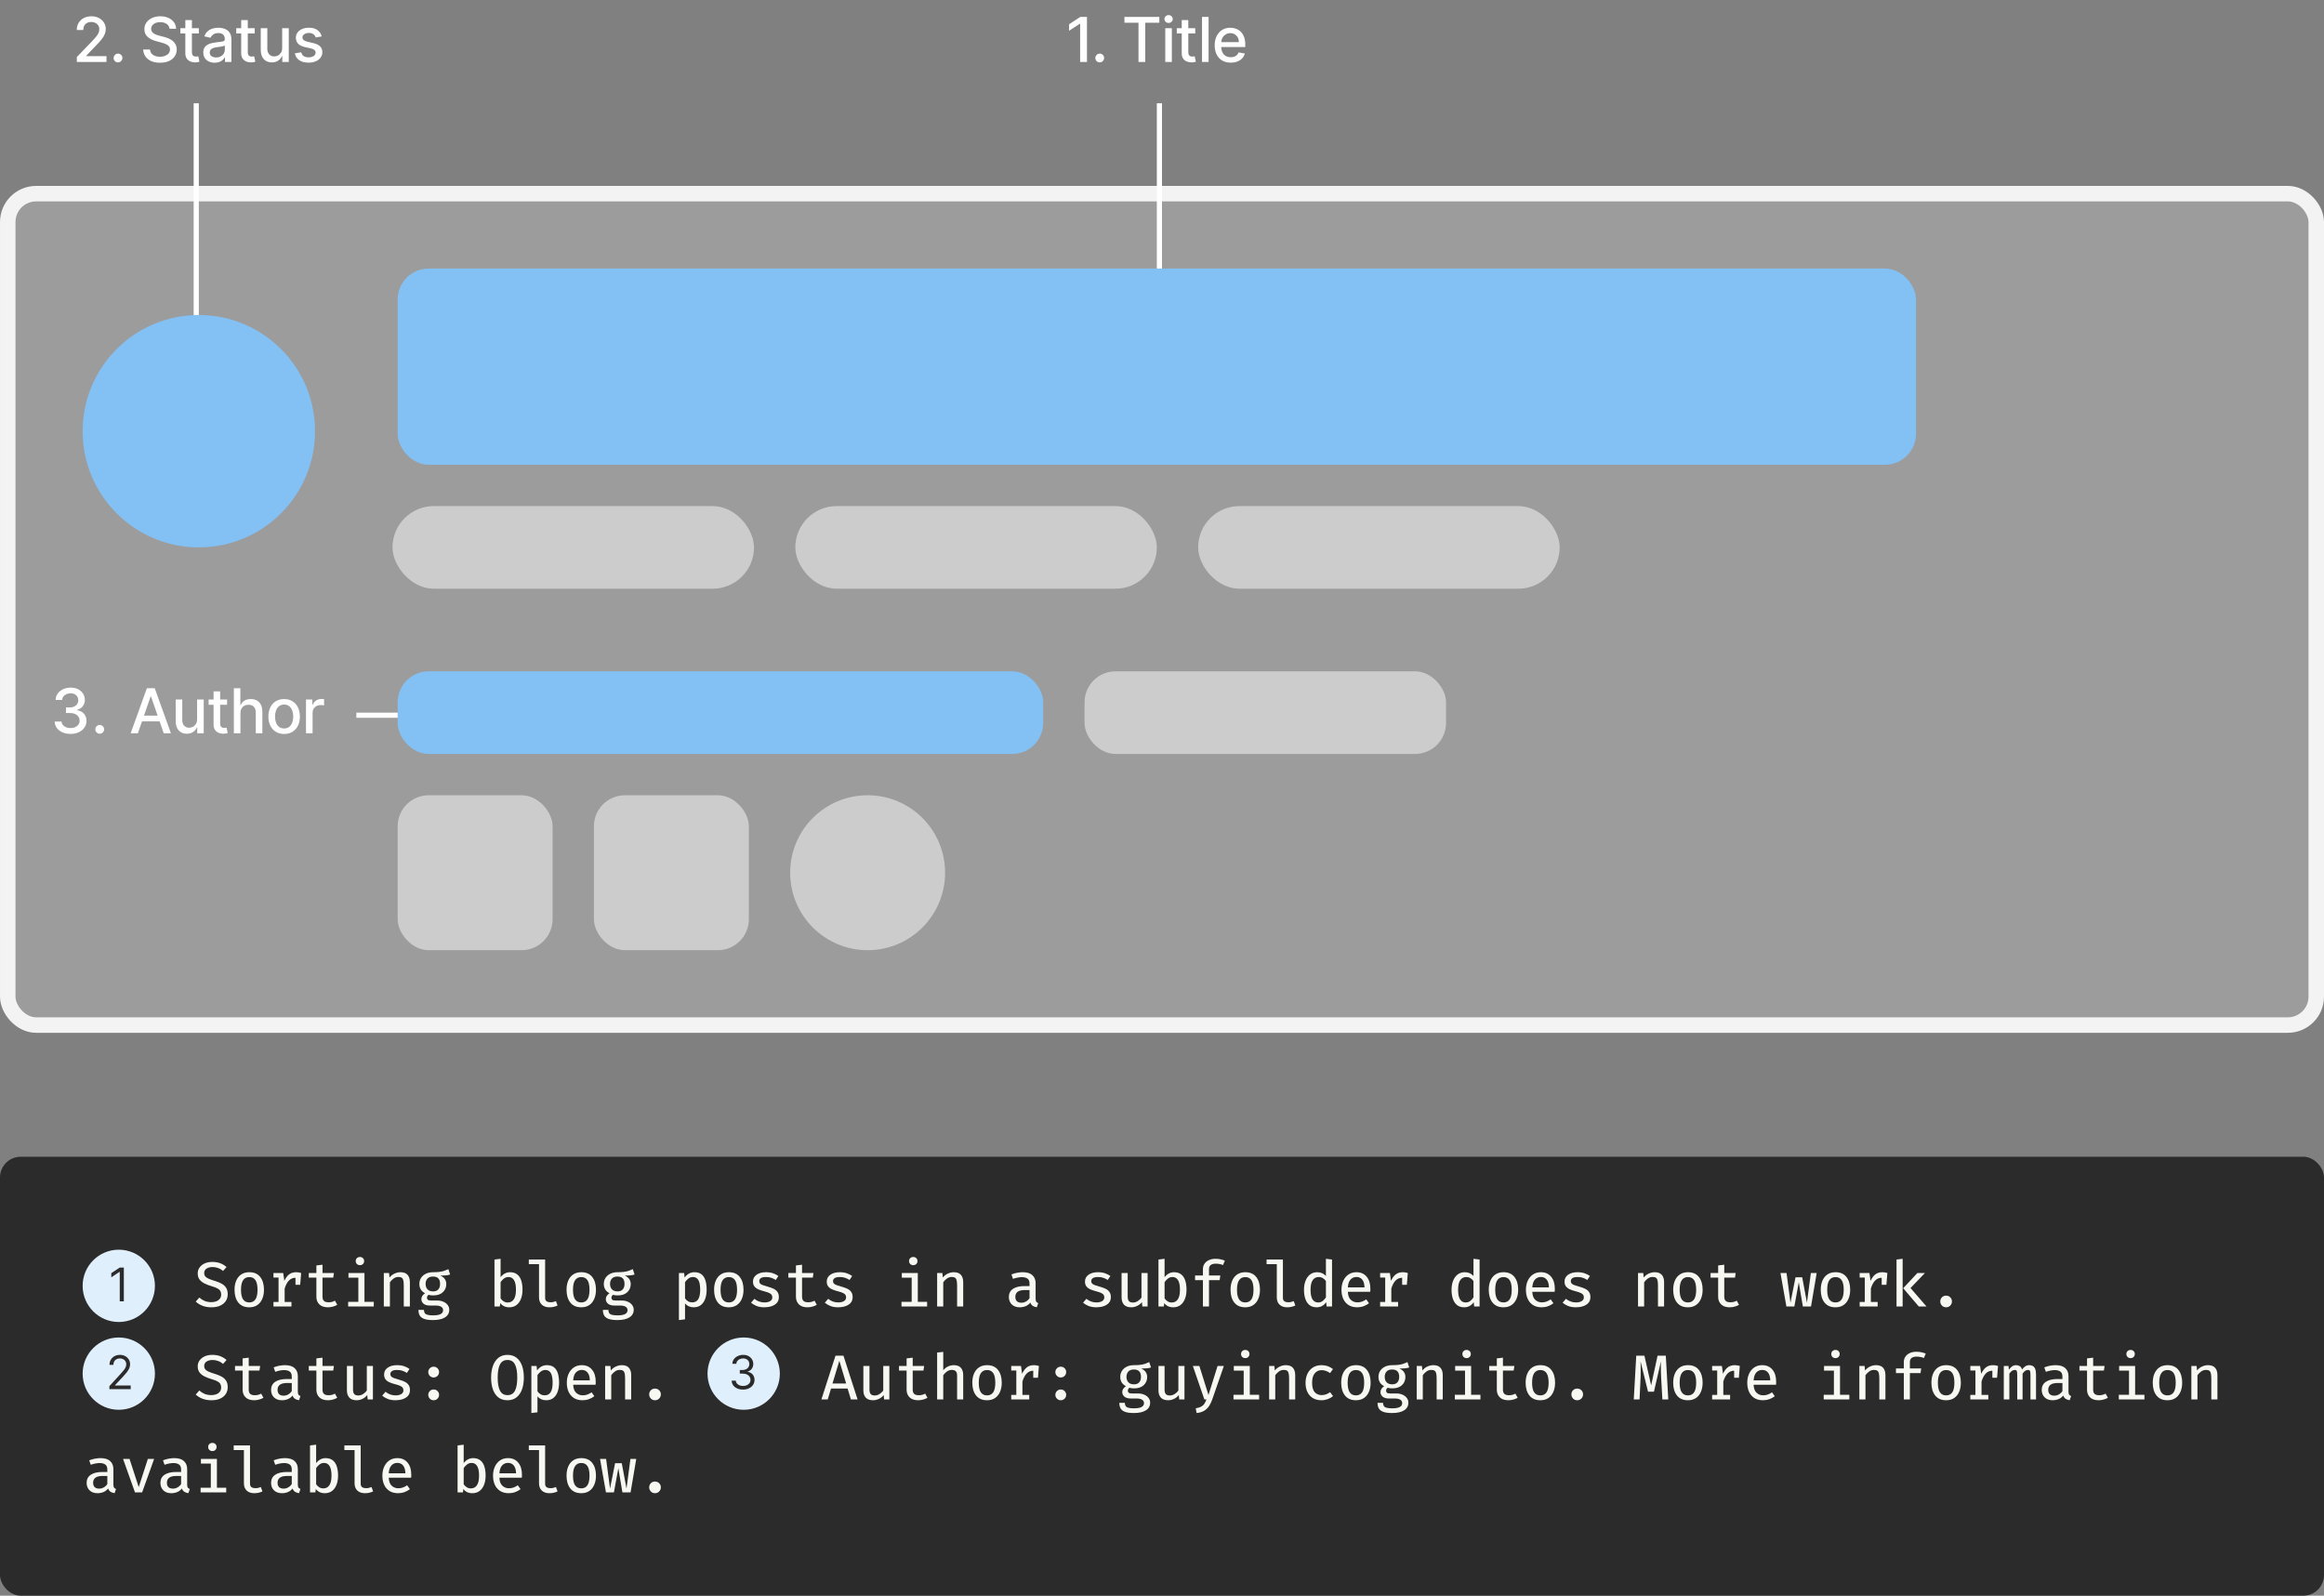 <svg width="450" height="309" viewBox="0 0 450 309" fill="none" xmlns="http://www.w3.org/2000/svg">
<rect x="0" y="0" width="450" height="309" fill="#808080" stroke="none"/>
<g clip-path="url(#clip0_10_237)">
<rect y="224" width="450" height="85" rx="4" fill="#2B2B2B"/>
<path d="M44.093 250.631C44.093 251.123 43.968 251.56 43.718 251.942C43.471 252.319 43.112 252.616 42.641 252.834C42.173 253.047 41.605 253.154 40.936 253.154C40.288 253.154 39.709 253.055 39.201 252.858C38.692 252.662 38.259 252.391 37.902 252.046L38.598 251.265C38.893 251.539 39.231 251.757 39.613 251.917C39.995 252.077 40.44 252.157 40.948 252.157C41.281 252.157 41.588 252.104 41.871 251.997C42.159 251.886 42.388 251.722 42.561 251.505C42.737 251.283 42.825 251.006 42.825 250.674C42.825 250.411 42.772 250.188 42.665 250.003C42.563 249.814 42.38 249.648 42.118 249.505C41.855 249.361 41.488 249.219 41.016 249.08C40.442 248.912 39.95 248.721 39.539 248.508C39.133 248.29 38.821 248.03 38.604 247.726C38.391 247.418 38.284 247.041 38.284 246.594C38.284 246.155 38.405 245.769 38.647 245.437C38.889 245.101 39.221 244.838 39.644 244.649C40.066 244.461 40.553 244.366 41.102 244.366C41.697 244.366 42.216 244.452 42.659 244.625C43.106 244.797 43.508 245.041 43.865 245.357L43.188 246.12C42.885 245.853 42.559 245.661 42.21 245.542C41.865 245.418 41.515 245.357 41.158 245.357C40.706 245.357 40.323 245.455 40.007 245.652C39.691 245.845 39.533 246.141 39.533 246.538C39.533 246.776 39.597 246.979 39.724 247.148C39.851 247.312 40.064 247.464 40.364 247.603C40.667 247.743 41.082 247.89 41.607 248.046C42.062 248.182 42.477 248.348 42.85 248.545C43.227 248.737 43.529 249 43.755 249.332C43.98 249.661 44.093 250.093 44.093 250.631ZM48.276 246.36C49.203 246.36 49.907 246.668 50.387 247.283C50.871 247.898 51.113 248.721 51.113 249.751C51.113 250.419 51.002 251.01 50.781 251.523C50.563 252.036 50.243 252.436 49.821 252.723C49.398 253.01 48.879 253.154 48.264 253.154C47.336 253.154 46.629 252.846 46.141 252.231C45.656 251.615 45.414 250.793 45.414 249.763C45.414 249.09 45.523 248.499 45.74 247.991C45.962 247.478 46.284 247.078 46.707 246.791C47.133 246.504 47.656 246.36 48.276 246.36ZM48.276 247.302C47.742 247.302 47.34 247.503 47.07 247.905C46.799 248.303 46.664 248.922 46.664 249.763C46.664 250.596 46.797 251.213 47.064 251.615C47.33 252.013 47.73 252.212 48.264 252.212C48.797 252.212 49.197 252.013 49.464 251.615C49.73 251.213 49.864 250.592 49.864 249.751C49.864 248.914 49.73 248.296 49.464 247.898C49.197 247.501 48.801 247.302 48.276 247.302ZM52.951 253V252.126H53.936V247.388H52.951V246.514H54.84L55.056 248.034C55.302 247.496 55.603 247.084 55.96 246.797C56.321 246.506 56.789 246.36 57.363 246.36C57.552 246.36 57.718 246.374 57.862 246.403C58.009 246.432 58.159 246.469 58.311 246.514L58.126 248.791H57.216V247.437H57.209C56.237 247.437 55.54 248.132 55.117 249.523V252.126H56.434V253H52.951ZM65.3 252.668C65.07 252.815 64.793 252.932 64.469 253.018C64.149 253.109 63.825 253.154 63.497 253.154C62.775 253.154 62.221 252.965 61.835 252.588C61.454 252.21 61.263 251.72 61.263 251.117V247.4H59.792V246.514H61.263V245.049L62.445 244.908V246.514H64.66L64.525 247.4H62.445V251.105C62.445 251.462 62.535 251.73 62.715 251.911C62.9 252.091 63.206 252.182 63.632 252.182C63.87 252.182 64.09 252.155 64.291 252.102C64.496 252.044 64.685 251.968 64.857 251.874L65.3 252.668ZM69.692 243.412C69.938 243.412 70.135 243.488 70.283 243.64C70.435 243.792 70.51 243.976 70.51 244.194C70.51 244.419 70.435 244.61 70.283 244.766C70.135 244.918 69.938 244.994 69.692 244.994C69.45 244.994 69.253 244.918 69.101 244.766C68.954 244.61 68.88 244.419 68.88 244.194C68.88 243.976 68.954 243.792 69.101 243.64C69.253 243.488 69.45 243.412 69.692 243.412ZM70.572 246.514V252.102H72.375V253H67.415V252.102H69.391V247.412H67.477V246.514H70.572ZM74.318 253V246.514H75.333L75.419 247.388C75.686 247.055 76.01 246.801 76.392 246.625C76.777 246.448 77.161 246.36 77.543 246.36C78.166 246.36 78.626 246.53 78.921 246.871C79.216 247.207 79.364 247.677 79.364 248.28V253H78.183V249.006C78.183 248.596 78.158 248.264 78.109 248.009C78.064 247.755 77.967 247.57 77.819 247.455C77.672 247.336 77.448 247.277 77.149 247.277C76.796 247.277 76.476 247.386 76.189 247.603C75.901 247.821 75.672 248.054 75.499 248.305V253H74.318ZM86.814 245.763L87.159 246.809C86.888 246.895 86.597 246.951 86.285 246.975C85.978 247 85.637 247.012 85.264 247.012C86.031 247.357 86.415 247.903 86.415 248.649C86.415 249.289 86.193 249.816 85.75 250.231C85.311 250.645 84.702 250.852 83.922 250.852C83.717 250.852 83.543 250.844 83.399 250.828C83.256 250.807 83.118 250.776 82.987 250.735C82.778 250.883 82.673 251.08 82.673 251.326C82.673 251.47 82.73 251.593 82.845 251.695C82.96 251.794 83.184 251.843 83.516 251.843H84.667C85.114 251.843 85.512 251.921 85.861 252.077C86.213 252.233 86.49 252.446 86.692 252.717C86.892 252.984 86.993 253.285 86.993 253.622C86.993 254.266 86.718 254.76 86.168 255.105C85.623 255.453 84.843 255.628 83.83 255.628C83.116 255.628 82.554 255.554 82.144 255.406C81.738 255.258 81.448 255.039 81.276 254.748C81.108 254.456 81.024 254.091 81.024 253.652H82.088C82.088 253.894 82.136 254.093 82.23 254.249C82.324 254.409 82.497 254.526 82.747 254.6C82.997 254.678 83.358 254.717 83.83 254.717C84.527 254.717 85.03 254.631 85.338 254.458C85.645 254.286 85.799 254.034 85.799 253.702C85.799 253.41 85.67 253.189 85.412 253.037C85.153 252.889 84.823 252.815 84.421 252.815H83.282C82.7 252.815 82.271 252.692 81.996 252.446C81.725 252.2 81.59 251.913 81.59 251.585C81.59 251.129 81.828 250.746 82.304 250.434C81.569 250.048 81.202 249.447 81.202 248.631C81.202 248.188 81.313 247.796 81.534 247.455C81.76 247.111 82.072 246.842 82.47 246.649C82.868 246.456 83.325 246.36 83.842 246.36C84.38 246.36 84.821 246.335 85.165 246.286C85.51 246.237 85.807 246.167 86.058 246.077C86.308 245.987 86.56 245.882 86.814 245.763ZM83.848 247.197C83.36 247.197 82.997 247.332 82.759 247.603C82.525 247.87 82.408 248.212 82.408 248.631C82.408 249.057 82.529 249.404 82.772 249.671C83.013 249.937 83.381 250.071 83.873 250.071C84.308 250.071 84.64 249.944 84.87 249.689C85.1 249.435 85.215 249.078 85.215 248.618C85.215 247.671 84.759 247.197 83.848 247.197ZM96.928 247.326C97.158 247.023 97.426 246.787 97.734 246.618C98.046 246.446 98.384 246.36 98.749 246.36C99.324 246.36 99.789 246.502 100.146 246.785C100.503 247.064 100.764 247.457 100.928 247.966C101.092 248.471 101.174 249.066 101.174 249.751C101.174 250.407 101.076 250.992 100.879 251.505C100.682 252.017 100.392 252.422 100.011 252.717C99.629 253.008 99.16 253.154 98.602 253.154C97.859 253.154 97.279 252.883 96.86 252.342L96.786 253H95.746V243.905L96.928 243.763V247.326ZM98.312 252.225C98.821 252.225 99.213 252.024 99.488 251.622C99.767 251.215 99.906 250.592 99.906 249.751C99.906 248.91 99.781 248.29 99.531 247.892C99.285 247.49 98.928 247.289 98.46 247.289C98.124 247.289 97.826 247.392 97.568 247.597C97.309 247.798 97.096 248.028 96.928 248.286V251.425C97.092 251.671 97.293 251.866 97.531 252.009C97.769 252.153 98.029 252.225 98.312 252.225ZM105.554 243.905V251.326C105.554 251.638 105.65 251.859 105.843 251.991C106.036 252.118 106.284 252.182 106.588 252.182C106.78 252.182 106.963 252.163 107.135 252.126C107.312 252.085 107.484 252.03 107.652 251.96L107.96 252.803C107.779 252.897 107.554 252.979 107.283 253.049C107.012 253.119 106.707 253.154 106.366 253.154C105.755 253.154 105.269 252.984 104.908 252.643C104.551 252.303 104.372 251.835 104.372 251.24V244.803H102.397V243.905H105.554ZM112.561 246.36C113.488 246.36 114.192 246.668 114.672 247.283C115.156 247.898 115.398 248.721 115.398 249.751C115.398 250.419 115.287 251.01 115.066 251.523C114.848 252.036 114.528 252.436 114.106 252.723C113.683 253.01 113.164 253.154 112.549 253.154C111.622 253.154 110.914 252.846 110.426 252.231C109.942 251.615 109.7 250.793 109.7 249.763C109.7 249.09 109.808 248.499 110.026 247.991C110.247 247.478 110.569 247.078 110.992 246.791C111.419 246.504 111.942 246.36 112.561 246.36ZM112.561 247.302C112.028 247.302 111.626 247.503 111.355 247.905C111.084 248.303 110.949 248.922 110.949 249.763C110.949 250.596 111.082 251.213 111.349 251.615C111.616 252.013 112.016 252.212 112.549 252.212C113.082 252.212 113.482 252.013 113.749 251.615C114.016 251.213 114.149 250.592 114.149 249.751C114.149 248.914 114.016 248.296 113.749 247.898C113.482 247.501 113.086 247.302 112.561 247.302ZM122.529 245.763L122.873 246.809C122.602 246.895 122.311 246.951 121.999 246.975C121.692 247 121.351 247.012 120.978 247.012C121.745 247.357 122.129 247.903 122.129 248.649C122.129 249.289 121.907 249.816 121.464 250.231C121.025 250.645 120.416 250.852 119.636 250.852C119.431 250.852 119.257 250.844 119.113 250.828C118.97 250.807 118.832 250.776 118.701 250.735C118.492 250.883 118.387 251.08 118.387 251.326C118.387 251.47 118.445 251.593 118.559 251.695C118.674 251.794 118.898 251.843 119.23 251.843H120.381C120.828 251.843 121.226 251.921 121.575 252.077C121.928 252.233 122.205 252.446 122.406 252.717C122.607 252.984 122.707 253.285 122.707 253.622C122.707 254.266 122.432 254.76 121.882 255.105C121.337 255.453 120.557 255.628 119.544 255.628C118.83 255.628 118.268 255.554 117.858 255.406C117.452 255.258 117.162 255.039 116.99 254.748C116.822 254.456 116.738 254.091 116.738 253.652H117.802C117.802 253.894 117.85 254.093 117.944 254.249C118.038 254.409 118.211 254.526 118.461 254.6C118.711 254.678 119.072 254.717 119.544 254.717C120.241 254.717 120.744 254.631 121.052 254.458C121.359 254.286 121.513 254.034 121.513 253.702C121.513 253.41 121.384 253.189 121.126 253.037C120.867 252.889 120.537 252.815 120.135 252.815H118.996C118.414 252.815 117.985 252.692 117.71 252.446C117.439 252.2 117.304 251.913 117.304 251.585C117.304 251.129 117.542 250.746 118.018 250.434C117.283 250.048 116.916 249.447 116.916 248.631C116.916 248.188 117.027 247.796 117.249 247.455C117.474 247.111 117.786 246.842 118.184 246.649C118.582 246.456 119.039 246.36 119.556 246.36C120.094 246.36 120.535 246.335 120.879 246.286C121.224 246.237 121.521 246.167 121.772 246.077C122.022 245.987 122.274 245.882 122.529 245.763ZM119.562 247.197C119.074 247.197 118.711 247.332 118.473 247.603C118.239 247.87 118.122 248.212 118.122 248.631C118.122 249.057 118.243 249.404 118.486 249.671C118.728 249.937 119.095 250.071 119.587 250.071C120.022 250.071 120.354 249.944 120.584 249.689C120.814 249.435 120.929 249.078 120.929 248.618C120.929 247.671 120.473 247.197 119.562 247.197ZM134.476 246.36C135.05 246.36 135.51 246.502 135.854 246.785C136.199 247.064 136.447 247.457 136.599 247.966C136.751 248.471 136.827 249.066 136.827 249.751C136.827 250.407 136.734 250.992 136.55 251.505C136.365 252.017 136.088 252.422 135.719 252.717C135.35 253.008 134.886 253.154 134.328 253.154C133.631 253.154 133.069 252.908 132.642 252.415V255.486L131.46 255.628V246.514H132.476L132.562 247.388C133.062 246.703 133.7 246.36 134.476 246.36ZM134.174 247.289C133.838 247.289 133.54 247.392 133.282 247.597C133.023 247.798 132.81 248.028 132.642 248.286V251.425C132.806 251.667 133.007 251.857 133.245 251.997C133.483 252.132 133.748 252.2 134.039 252.2C134.548 252.2 134.931 252.003 135.19 251.609C135.448 251.211 135.577 250.592 135.577 249.751C135.577 248.91 135.462 248.29 135.233 247.892C135.003 247.49 134.65 247.289 134.174 247.289ZM141.132 246.36C142.06 246.36 142.763 246.668 143.243 247.283C143.727 247.898 143.969 248.721 143.969 249.751C143.969 250.419 143.859 251.01 143.637 251.523C143.42 252.036 143.1 252.436 142.677 252.723C142.254 253.01 141.736 253.154 141.12 253.154C140.193 253.154 139.485 252.846 138.997 252.231C138.513 251.615 138.271 250.793 138.271 249.763C138.271 249.09 138.38 248.499 138.597 247.991C138.819 247.478 139.141 247.078 139.563 246.791C139.99 246.504 140.513 246.36 141.132 246.36ZM141.132 247.302C140.599 247.302 140.197 247.503 139.926 247.905C139.656 248.303 139.52 248.922 139.52 249.763C139.52 250.596 139.653 251.213 139.92 251.615C140.187 252.013 140.587 252.212 141.12 252.212C141.653 252.212 142.053 252.013 142.32 251.615C142.587 251.213 142.72 250.592 142.72 249.751C142.72 248.914 142.587 248.296 142.32 247.898C142.053 247.501 141.658 247.302 141.132 247.302ZM148.017 252.212C148.489 252.212 148.86 252.126 149.131 251.954C149.405 251.782 149.543 251.548 149.543 251.252C149.543 251.064 149.506 250.904 149.432 250.772C149.362 250.637 149.215 250.514 148.989 250.403C148.768 250.288 148.431 250.173 147.98 250.058C147.537 249.948 147.151 249.818 146.823 249.671C146.499 249.523 146.247 249.33 146.066 249.092C145.89 248.854 145.801 248.547 145.801 248.169C145.801 247.619 146.031 247.181 146.491 246.852C146.95 246.524 147.559 246.36 148.318 246.36C148.852 246.36 149.315 246.432 149.709 246.575C150.103 246.715 150.439 246.887 150.718 247.092L150.214 247.862C149.963 247.697 149.689 247.562 149.389 247.455C149.094 247.345 148.745 247.289 148.343 247.289C147.863 247.289 147.52 247.363 147.315 247.511C147.114 247.654 147.014 247.845 147.014 248.083C147.014 248.264 147.063 248.413 147.161 248.532C147.264 248.647 147.438 248.754 147.684 248.852C147.931 248.947 148.271 249.053 148.706 249.172C149.129 249.287 149.498 249.423 149.814 249.578C150.13 249.734 150.374 249.939 150.546 250.194C150.722 250.444 150.811 250.774 150.811 251.185C150.811 251.648 150.677 252.026 150.411 252.317C150.144 252.604 149.797 252.815 149.371 252.951C148.948 253.086 148.497 253.154 148.017 253.154C147.426 253.154 146.917 253.068 146.491 252.895C146.068 252.723 145.713 252.512 145.426 252.262L146.078 251.511C146.329 251.72 146.618 251.89 146.946 252.022C147.278 252.149 147.635 252.212 148.017 252.212ZM158.157 252.668C157.927 252.815 157.65 252.932 157.326 253.018C157.006 253.109 156.682 253.154 156.353 253.154C155.631 253.154 155.078 252.965 154.692 252.588C154.31 252.21 154.12 251.72 154.12 251.117V247.4H152.649V246.514H154.12V245.049L155.301 244.908V246.514H157.517L157.381 247.4H155.301V251.105C155.301 251.462 155.391 251.73 155.572 251.911C155.757 252.091 156.062 252.182 156.489 252.182C156.727 252.182 156.946 252.155 157.147 252.102C157.352 252.044 157.541 251.968 157.713 251.874L158.157 252.668ZM162.302 252.212C162.774 252.212 163.145 252.126 163.416 251.954C163.691 251.782 163.829 251.548 163.829 251.252C163.829 251.064 163.792 250.904 163.718 250.772C163.648 250.637 163.5 250.514 163.275 250.403C163.053 250.288 162.717 250.173 162.265 250.058C161.822 249.948 161.437 249.818 161.109 249.671C160.784 249.523 160.532 249.33 160.352 249.092C160.175 248.854 160.087 248.547 160.087 248.169C160.087 247.619 160.317 247.181 160.776 246.852C161.236 246.524 161.845 246.36 162.604 246.36C163.137 246.36 163.601 246.432 163.995 246.575C164.389 246.715 164.725 246.887 165.004 247.092L164.499 247.862C164.249 247.697 163.974 247.562 163.675 247.455C163.379 247.345 163.031 247.289 162.629 247.289C162.149 247.289 161.806 247.363 161.601 247.511C161.4 247.654 161.299 247.845 161.299 248.083C161.299 248.264 161.349 248.413 161.447 248.532C161.55 248.647 161.724 248.754 161.97 248.852C162.216 248.947 162.557 249.053 162.992 249.172C163.414 249.287 163.783 249.423 164.099 249.578C164.415 249.734 164.659 249.939 164.832 250.194C165.008 250.444 165.096 250.774 165.096 251.185C165.096 251.648 164.963 252.026 164.696 252.317C164.43 252.604 164.083 252.815 163.656 252.951C163.234 253.086 162.782 253.154 162.302 253.154C161.712 253.154 161.203 253.068 160.776 252.895C160.354 252.723 159.999 252.512 159.712 252.262L160.364 251.511C160.614 251.72 160.903 251.89 161.232 252.022C161.564 252.149 161.921 252.212 162.302 252.212ZM176.834 243.412C177.08 243.412 177.277 243.488 177.425 243.64C177.577 243.792 177.653 243.976 177.653 244.194C177.653 244.419 177.577 244.61 177.425 244.766C177.277 244.918 177.08 244.994 176.834 244.994C176.592 244.994 176.395 244.918 176.243 244.766C176.096 244.61 176.022 244.419 176.022 244.194C176.022 243.976 176.096 243.792 176.243 243.64C176.395 243.488 176.592 243.412 176.834 243.412ZM177.714 246.514V252.102H179.517V253H174.557V252.102H176.533V247.412H174.619V246.514H177.714ZM181.46 253V246.514H182.475L182.562 247.388C182.828 247.055 183.152 246.801 183.534 246.625C183.92 246.448 184.303 246.36 184.685 246.36C185.308 246.36 185.768 246.53 186.063 246.871C186.359 247.207 186.506 247.677 186.506 248.28V253H185.325V249.006C185.325 248.596 185.3 248.264 185.251 248.009C185.206 247.755 185.109 247.57 184.962 247.455C184.814 247.336 184.59 247.277 184.291 247.277C183.938 247.277 183.618 247.386 183.331 247.603C183.044 247.821 182.814 248.054 182.642 248.305V253H181.46ZM200.527 251.511C200.527 251.769 200.568 251.958 200.65 252.077C200.732 252.192 200.862 252.278 201.038 252.335L200.761 253.148C200.466 253.111 200.207 253.023 199.986 252.883C199.768 252.744 199.608 252.53 199.506 252.243C199.272 252.547 198.976 252.774 198.62 252.926C198.263 253.078 197.875 253.154 197.456 253.154C196.804 253.154 196.289 252.969 195.912 252.6C195.534 252.231 195.346 251.745 195.346 251.142C195.346 250.469 195.608 249.952 196.133 249.591C196.663 249.226 197.422 249.043 198.41 249.043H199.352V248.551C199.352 248.104 199.219 247.786 198.952 247.597C198.689 247.408 198.322 247.314 197.85 247.314C197.633 247.314 197.376 247.341 197.081 247.394C196.79 247.447 196.478 247.531 196.146 247.646L195.844 246.785C196.242 246.633 196.626 246.524 196.995 246.458C197.364 246.393 197.709 246.36 198.029 246.36C198.862 246.36 199.485 246.551 199.9 246.932C200.318 247.314 200.527 247.833 200.527 248.489V251.511ZM197.789 252.268C198.088 252.268 198.377 252.19 198.656 252.034C198.94 251.878 199.171 251.661 199.352 251.382V249.812H198.49C197.805 249.812 197.319 249.929 197.032 250.163C196.745 250.393 196.601 250.709 196.601 251.111C196.601 251.882 196.997 252.268 197.789 252.268ZM212.302 252.212C212.774 252.212 213.145 252.126 213.416 251.954C213.691 251.782 213.828 251.548 213.828 251.252C213.828 251.064 213.791 250.904 213.717 250.772C213.648 250.637 213.5 250.514 213.274 250.403C213.053 250.288 212.716 250.173 212.265 250.058C211.822 249.948 211.436 249.818 211.108 249.671C210.784 249.523 210.532 249.33 210.351 249.092C210.175 248.854 210.087 248.547 210.087 248.169C210.087 247.619 210.316 247.181 210.776 246.852C211.235 246.524 211.845 246.36 212.604 246.36C213.137 246.36 213.601 246.432 213.994 246.575C214.388 246.715 214.725 246.887 215.004 247.092L214.499 247.862C214.249 247.697 213.974 247.562 213.674 247.455C213.379 247.345 213.03 247.289 212.628 247.289C212.148 247.289 211.806 247.363 211.601 247.511C211.4 247.654 211.299 247.845 211.299 248.083C211.299 248.264 211.348 248.413 211.447 248.532C211.549 248.647 211.724 248.754 211.97 248.852C212.216 248.947 212.556 249.053 212.991 249.172C213.414 249.287 213.783 249.423 214.099 249.578C214.415 249.734 214.659 249.939 214.831 250.194C215.008 250.444 215.096 250.774 215.096 251.185C215.096 251.648 214.963 252.026 214.696 252.317C214.429 252.604 214.083 252.815 213.656 252.951C213.233 253.086 212.782 253.154 212.302 253.154C211.711 253.154 211.203 253.068 210.776 252.895C210.353 252.723 209.999 252.512 209.711 252.262L210.364 251.511C210.614 251.72 210.903 251.89 211.231 252.022C211.564 252.149 211.921 252.212 212.302 252.212ZM218.356 246.514V251.08C218.356 251.49 218.438 251.786 218.602 251.966C218.77 252.143 219.028 252.231 219.377 252.231C219.705 252.231 220.019 252.134 220.319 251.942C220.622 251.749 220.858 251.519 221.026 251.252V246.514H222.208V253H221.193L221.106 252.145C220.856 252.473 220.544 252.723 220.171 252.895C219.802 253.068 219.426 253.154 219.045 253.154C218.417 253.154 217.947 252.984 217.636 252.643C217.328 252.303 217.174 251.831 217.174 251.228V246.514H218.356ZM225.498 247.326C225.728 247.023 225.997 246.787 226.305 246.618C226.616 246.446 226.955 246.36 227.32 246.36C227.894 246.36 228.36 246.502 228.717 246.785C229.074 247.064 229.334 247.457 229.498 247.966C229.663 248.471 229.745 249.066 229.745 249.751C229.745 250.407 229.646 250.992 229.449 251.505C229.252 252.017 228.963 252.422 228.582 252.717C228.2 253.008 227.73 253.154 227.172 253.154C226.43 253.154 225.849 252.883 225.431 252.342L225.357 253H224.317V243.905L225.498 243.763V247.326ZM226.883 252.225C227.392 252.225 227.784 252.024 228.058 251.622C228.337 251.215 228.477 250.592 228.477 249.751C228.477 248.91 228.352 248.29 228.102 247.892C227.855 247.49 227.498 247.289 227.031 247.289C226.694 247.289 226.397 247.392 226.138 247.597C225.88 247.798 225.667 248.028 225.498 248.286V251.425C225.663 251.671 225.864 251.866 226.102 252.009C226.34 252.153 226.6 252.225 226.883 252.225ZM235.343 243.763C235.712 243.763 236.044 243.796 236.34 243.862C236.635 243.923 236.914 244.011 237.177 244.126L236.807 244.975C236.598 244.881 236.375 244.813 236.137 244.772C235.903 244.727 235.663 244.705 235.417 244.705C234.539 244.705 234.1 245.055 234.1 245.757V247H236.291L236.161 247.898H234.1V253H232.924V247.898H231.404V247H232.924V245.763C232.924 245.361 233.027 245.01 233.232 244.711C233.441 244.411 233.726 244.179 234.087 244.015C234.453 243.847 234.871 243.763 235.343 243.763ZM241.132 246.36C242.059 246.36 242.763 246.668 243.243 247.283C243.727 247.898 243.969 248.721 243.969 249.751C243.969 250.419 243.858 251.01 243.636 251.523C243.419 252.036 243.099 252.436 242.676 252.723C242.254 253.01 241.735 253.154 241.119 253.154C240.192 253.154 239.485 252.846 238.996 252.231C238.512 251.615 238.27 250.793 238.27 249.763C238.27 249.09 238.379 248.499 238.596 247.991C238.818 247.478 239.14 247.078 239.563 246.791C239.989 246.504 240.512 246.36 241.132 246.36ZM241.132 247.302C240.598 247.302 240.196 247.503 239.926 247.905C239.655 248.303 239.519 248.922 239.519 249.763C239.519 250.596 239.653 251.213 239.919 251.615C240.186 252.013 240.586 252.212 241.119 252.212C241.653 252.212 242.053 252.013 242.319 251.615C242.586 251.213 242.719 250.592 242.719 249.751C242.719 248.914 242.586 248.296 242.319 247.898C242.053 247.501 241.657 247.302 241.132 247.302ZM248.41 243.905V251.326C248.41 251.638 248.506 251.859 248.699 251.991C248.892 252.118 249.14 252.182 249.444 252.182C249.637 252.182 249.819 252.163 249.992 252.126C250.168 252.085 250.34 252.03 250.508 251.96L250.816 252.803C250.636 252.897 250.41 252.979 250.139 253.049C249.868 253.119 249.563 253.154 249.222 253.154C248.611 253.154 248.125 252.984 247.764 252.643C247.407 252.303 247.228 251.835 247.228 251.24V244.803H245.253V243.905H248.41ZM256.741 243.763L257.922 243.905V253H256.882L256.784 252.169C256.324 252.826 255.713 253.154 254.95 253.154C254.392 253.154 253.93 253.012 253.565 252.729C253.204 252.442 252.935 252.044 252.759 251.535C252.583 251.027 252.494 250.436 252.494 249.763C252.494 249.107 252.595 248.524 252.796 248.015C253.001 247.503 253.292 247.098 253.67 246.803C254.051 246.508 254.511 246.36 255.048 246.36C255.746 246.36 256.31 246.606 256.741 247.098V243.763ZM255.356 247.289C254.847 247.289 254.453 247.492 254.174 247.898C253.899 248.305 253.762 248.926 253.762 249.763C253.762 250.596 253.887 251.213 254.137 251.615C254.392 252.017 254.757 252.218 255.233 252.218C255.573 252.218 255.867 252.122 256.113 251.929C256.363 251.732 256.572 251.503 256.741 251.24V248.071C256.572 247.825 256.369 247.634 256.131 247.498C255.897 247.359 255.639 247.289 255.356 247.289ZM260.985 250.157C261.018 250.871 261.21 251.39 261.563 251.714C261.92 252.038 262.343 252.2 262.831 252.2C263.155 252.2 263.453 252.151 263.723 252.052C263.994 251.954 264.269 251.81 264.548 251.622L265.083 252.366C264.78 252.608 264.429 252.801 264.031 252.945C263.633 253.084 263.221 253.154 262.794 253.154C262.146 253.154 261.594 253.012 261.139 252.729C260.687 252.442 260.343 252.044 260.105 251.535C259.871 251.027 259.754 250.436 259.754 249.763C259.754 249.111 259.871 248.528 260.105 248.015C260.343 247.503 260.677 247.098 261.108 246.803C261.539 246.508 262.052 246.36 262.646 246.36C263.483 246.36 264.142 246.647 264.622 247.222C265.106 247.792 265.348 248.573 265.348 249.566C265.348 249.677 265.346 249.784 265.342 249.886C265.338 249.989 265.332 250.079 265.323 250.157H260.985ZM262.659 247.283C262.195 247.283 261.812 247.447 261.508 247.775C261.204 248.104 261.03 248.61 260.985 249.295H264.209C264.197 248.639 264.054 248.141 263.779 247.8C263.508 247.455 263.135 247.283 262.659 247.283ZM267.235 253V252.126H268.22V247.388H267.235V246.514H269.125L269.34 248.034C269.586 247.496 269.888 247.084 270.245 246.797C270.606 246.506 271.073 246.36 271.648 246.36C271.836 246.36 272.003 246.374 272.146 246.403C272.294 246.432 272.444 246.469 272.595 246.514L272.411 248.791H271.5V247.437H271.494C270.522 247.437 269.824 248.132 269.402 249.523V252.126H270.718V253H267.235ZM285.312 243.763L286.493 243.905V253H285.453L285.355 252.169C284.895 252.826 284.284 253.154 283.521 253.154C282.963 253.154 282.501 253.012 282.136 252.729C281.775 252.442 281.507 252.044 281.33 251.535C281.154 251.027 281.066 250.436 281.066 249.763C281.066 249.107 281.166 248.524 281.367 248.015C281.572 247.503 281.864 247.098 282.241 246.803C282.623 246.508 283.082 246.36 283.619 246.36C284.317 246.36 284.881 246.606 285.312 247.098V243.763ZM283.927 247.289C283.418 247.289 283.025 247.492 282.746 247.898C282.471 248.305 282.333 248.926 282.333 249.763C282.333 250.596 282.458 251.213 282.709 251.615C282.963 252.017 283.328 252.218 283.804 252.218C284.145 252.218 284.438 252.122 284.684 251.929C284.934 251.732 285.144 251.503 285.312 251.24V248.071C285.144 247.825 284.94 247.634 284.703 247.498C284.469 247.359 284.21 247.289 283.927 247.289ZM291.131 246.36C292.059 246.36 292.762 246.668 293.242 247.283C293.726 247.898 293.968 248.721 293.968 249.751C293.968 250.419 293.858 251.01 293.636 251.523C293.419 252.036 293.099 252.436 292.676 252.723C292.254 253.01 291.735 253.154 291.119 253.154C290.192 253.154 289.484 252.846 288.996 252.231C288.512 251.615 288.27 250.793 288.27 249.763C288.27 249.09 288.379 248.499 288.596 247.991C288.818 247.478 289.14 247.078 289.562 246.791C289.989 246.504 290.512 246.36 291.131 246.36ZM291.131 247.302C290.598 247.302 290.196 247.503 289.925 247.905C289.655 248.303 289.519 248.922 289.519 249.763C289.519 250.596 289.653 251.213 289.919 251.615C290.186 252.013 290.586 252.212 291.119 252.212C291.653 252.212 292.053 252.013 292.319 251.615C292.586 251.213 292.719 250.592 292.719 249.751C292.719 248.914 292.586 248.296 292.319 247.898C292.053 247.501 291.657 247.302 291.131 247.302ZM296.699 250.157C296.732 250.871 296.925 251.39 297.277 251.714C297.634 252.038 298.057 252.2 298.545 252.2C298.869 252.2 299.167 252.151 299.437 252.052C299.708 251.954 299.983 251.81 300.262 251.622L300.797 252.366C300.494 252.608 300.143 252.801 299.745 252.945C299.347 253.084 298.935 253.154 298.508 253.154C297.86 253.154 297.308 253.012 296.853 252.729C296.401 252.442 296.057 252.044 295.819 251.535C295.585 251.027 295.468 250.436 295.468 249.763C295.468 249.111 295.585 248.528 295.819 248.015C296.057 247.503 296.391 247.098 296.822 246.803C297.253 246.508 297.766 246.36 298.36 246.36C299.197 246.36 299.856 246.647 300.336 247.222C300.82 247.792 301.062 248.573 301.062 249.566C301.062 249.677 301.06 249.784 301.056 249.886C301.052 249.989 301.046 250.079 301.037 250.157H296.699ZM298.373 247.283C297.909 247.283 297.526 247.447 297.222 247.775C296.918 248.104 296.744 248.61 296.699 249.295H299.924C299.911 248.639 299.768 248.141 299.493 247.8C299.222 247.455 298.849 247.283 298.373 247.283ZM305.159 252.212C305.63 252.212 306.002 252.126 306.272 251.954C306.547 251.782 306.685 251.548 306.685 251.252C306.685 251.064 306.648 250.904 306.574 250.772C306.504 250.637 306.357 250.514 306.131 250.403C305.909 250.288 305.573 250.173 305.122 250.058C304.679 249.948 304.293 249.818 303.965 249.671C303.641 249.523 303.388 249.33 303.208 249.092C303.031 248.854 302.943 248.547 302.943 248.169C302.943 247.619 303.173 247.181 303.632 246.852C304.092 246.524 304.701 246.36 305.46 246.36C305.994 246.36 306.457 246.432 306.851 246.575C307.245 246.715 307.581 246.887 307.86 247.092L307.356 247.862C307.105 247.697 306.83 247.562 306.531 247.455C306.236 247.345 305.887 247.289 305.485 247.289C305.005 247.289 304.662 247.363 304.457 247.511C304.256 247.654 304.156 247.845 304.156 248.083C304.156 248.264 304.205 248.413 304.303 248.532C304.406 248.647 304.58 248.754 304.826 248.852C305.072 248.947 305.413 249.053 305.848 249.172C306.27 249.287 306.64 249.423 306.956 249.578C307.271 249.734 307.516 249.939 307.688 250.194C307.864 250.444 307.952 250.774 307.952 251.185C307.952 251.648 307.819 252.026 307.552 252.317C307.286 252.604 306.939 252.815 306.512 252.951C306.09 253.086 305.639 253.154 305.159 253.154C304.568 253.154 304.059 253.068 303.632 252.895C303.21 252.723 302.855 252.512 302.568 252.262L303.22 251.511C303.47 251.72 303.76 251.89 304.088 252.022C304.42 252.149 304.777 252.212 305.159 252.212ZM317.174 253V246.514H318.189L318.275 247.388C318.542 247.055 318.866 246.801 319.247 246.625C319.633 246.448 320.017 246.36 320.398 246.36C321.022 246.36 321.481 246.53 321.777 246.871C322.072 247.207 322.22 247.677 322.22 248.28V253H321.038V249.006C321.038 248.596 321.014 248.264 320.964 248.009C320.919 247.755 320.823 247.57 320.675 247.455C320.527 247.336 320.304 247.277 320.004 247.277C319.651 247.277 319.331 247.386 319.044 247.603C318.757 247.821 318.527 248.054 318.355 248.305V253H317.174ZM326.846 246.36C327.773 246.36 328.476 246.668 328.956 247.283C329.44 247.898 329.682 248.721 329.682 249.751C329.682 250.419 329.572 251.01 329.35 251.523C329.133 252.036 328.813 252.436 328.39 252.723C327.968 253.01 327.449 253.154 326.833 253.154C325.906 253.154 325.198 252.846 324.71 252.231C324.226 251.615 323.984 250.793 323.984 249.763C323.984 249.09 324.093 248.499 324.31 247.991C324.532 247.478 324.854 247.078 325.276 246.791C325.703 246.504 326.226 246.36 326.846 246.36ZM326.846 247.302C326.312 247.302 325.91 247.503 325.639 247.905C325.369 248.303 325.233 248.922 325.233 249.763C325.233 250.596 325.367 251.213 325.633 251.615C325.9 252.013 326.3 252.212 326.833 252.212C327.367 252.212 327.767 252.013 328.033 251.615C328.3 251.213 328.433 250.592 328.433 249.751C328.433 248.914 328.3 248.296 328.033 247.898C327.767 247.501 327.371 247.302 326.846 247.302ZM336.727 252.668C336.497 252.815 336.22 252.932 335.896 253.018C335.576 253.109 335.252 253.154 334.924 253.154C334.202 253.154 333.648 252.965 333.262 252.588C332.881 252.21 332.69 251.72 332.69 251.117V247.4H331.219V246.514H332.69V245.049L333.871 244.908V246.514H336.087L335.951 247.4H333.871V251.105C333.871 251.462 333.962 251.73 334.142 251.911C334.327 252.091 334.632 252.182 335.059 252.182C335.297 252.182 335.517 252.155 335.718 252.102C335.923 252.044 336.111 251.968 336.284 251.874L336.727 252.668ZM350.668 253H349.092L348.299 248.305L347.443 253H345.905L344.754 246.514H345.929L346.692 252.268L347.671 247.338H348.963L349.88 252.268L350.643 246.514H351.769L350.668 253ZM355.417 246.36C356.344 246.36 357.048 246.668 357.528 247.283C358.012 247.898 358.254 248.721 358.254 249.751C358.254 250.419 358.143 251.01 357.921 251.523C357.704 252.036 357.384 252.436 356.961 252.723C356.539 253.01 356.02 253.154 355.404 253.154C354.477 253.154 353.77 252.846 353.281 252.231C352.797 251.615 352.555 250.793 352.555 249.763C352.555 249.09 352.664 248.499 352.881 247.991C353.103 247.478 353.425 247.078 353.848 246.791C354.274 246.504 354.797 246.36 355.417 246.36ZM355.417 247.302C354.883 247.302 354.481 247.503 354.211 247.905C353.94 248.303 353.804 248.922 353.804 249.763C353.804 250.596 353.938 251.213 354.204 251.615C354.471 252.013 354.871 252.212 355.404 252.212C355.938 252.212 356.338 252.013 356.604 251.615C356.871 251.213 357.004 250.592 357.004 249.751C357.004 248.914 356.871 248.296 356.604 247.898C356.338 247.501 355.942 247.302 355.417 247.302ZM360.092 253V252.126H361.077V247.388H360.092V246.514H361.981L362.197 248.034C362.443 247.496 362.744 247.084 363.101 246.797C363.462 246.506 363.93 246.36 364.504 246.36C364.693 246.36 364.859 246.374 365.003 246.403C365.15 246.432 365.3 246.469 365.452 246.514L365.267 248.791H364.357V247.437H364.35C363.378 247.437 362.681 248.132 362.258 249.523V252.126H363.575V253H360.092ZM368.41 243.763V253H367.229V243.905L368.41 243.763ZM372.73 246.514L369.936 249.425L373.038 253H371.542L368.521 249.455L371.272 246.514H372.73ZM375.701 252.015C375.701 251.704 375.807 251.439 376.021 251.222C376.238 251.004 376.505 250.895 376.821 250.895C377.145 250.895 377.415 251.004 377.633 251.222C377.85 251.439 377.959 251.704 377.959 252.015C377.959 252.331 377.85 252.6 377.633 252.822C377.415 253.043 377.145 253.154 376.821 253.154C376.505 253.154 376.238 253.043 376.021 252.822C375.807 252.6 375.701 252.331 375.701 252.015ZM44.093 268.631C44.093 269.123 43.968 269.56 43.718 269.942C43.471 270.319 43.112 270.616 42.641 270.834C42.173 271.047 41.605 271.154 40.936 271.154C40.288 271.154 39.709 271.055 39.201 270.858C38.692 270.662 38.259 270.391 37.902 270.046L38.598 269.265C38.893 269.539 39.231 269.757 39.613 269.917C39.995 270.077 40.44 270.157 40.948 270.157C41.281 270.157 41.588 270.104 41.871 269.997C42.159 269.886 42.388 269.722 42.561 269.505C42.737 269.283 42.825 269.006 42.825 268.674C42.825 268.411 42.772 268.188 42.665 268.003C42.563 267.814 42.38 267.648 42.118 267.505C41.855 267.361 41.488 267.219 41.016 267.08C40.442 266.912 39.95 266.721 39.539 266.508C39.133 266.29 38.821 266.03 38.604 265.726C38.391 265.418 38.284 265.041 38.284 264.594C38.284 264.155 38.405 263.769 38.647 263.437C38.889 263.101 39.221 262.838 39.644 262.649C40.066 262.461 40.553 262.366 41.102 262.366C41.697 262.366 42.216 262.452 42.659 262.625C43.106 262.797 43.508 263.041 43.865 263.357L43.188 264.12C42.885 263.853 42.559 263.661 42.21 263.542C41.865 263.418 41.515 263.357 41.158 263.357C40.706 263.357 40.323 263.455 40.007 263.652C39.691 263.845 39.533 264.141 39.533 264.538C39.533 264.776 39.597 264.979 39.724 265.148C39.851 265.312 40.064 265.464 40.364 265.603C40.667 265.743 41.082 265.89 41.607 266.046C42.062 266.182 42.477 266.348 42.85 266.545C43.227 266.737 43.529 267 43.755 267.332C43.98 267.661 44.093 268.093 44.093 268.631ZM51.014 270.668C50.785 270.815 50.508 270.932 50.184 271.018C49.864 271.109 49.539 271.154 49.211 271.154C48.489 271.154 47.935 270.965 47.55 270.588C47.168 270.21 46.977 269.72 46.977 269.117V265.4H45.507V264.514H46.977V263.049L48.159 262.908V264.514H50.374L50.239 265.4H48.159V269.105C48.159 269.462 48.249 269.73 48.43 269.911C48.614 270.091 48.92 270.182 49.347 270.182C49.585 270.182 49.804 270.155 50.005 270.102C50.21 270.044 50.399 269.968 50.571 269.874L51.014 270.668ZM57.671 269.511C57.671 269.769 57.712 269.958 57.794 270.077C57.876 270.192 58.005 270.278 58.182 270.335L57.905 271.148C57.609 271.111 57.351 271.023 57.129 270.883C56.912 270.744 56.752 270.53 56.649 270.243C56.416 270.547 56.12 270.774 55.763 270.926C55.406 271.078 55.019 271.154 54.6 271.154C53.948 271.154 53.433 270.969 53.056 270.6C52.678 270.231 52.489 269.745 52.489 269.142C52.489 268.469 52.752 267.952 53.277 267.591C53.806 267.226 54.565 267.043 55.554 267.043H56.496V266.551C56.496 266.104 56.362 265.786 56.096 265.597C55.833 265.408 55.466 265.314 54.994 265.314C54.777 265.314 54.52 265.341 54.225 265.394C53.934 265.447 53.622 265.531 53.289 265.646L52.988 264.785C53.386 264.633 53.769 264.524 54.139 264.458C54.508 264.393 54.852 264.36 55.172 264.36C56.005 264.36 56.629 264.551 57.043 264.932C57.462 265.314 57.671 265.833 57.671 266.489V269.511ZM54.932 270.268C55.232 270.268 55.521 270.19 55.8 270.034C56.083 269.878 56.315 269.661 56.496 269.382V267.812H55.634C54.949 267.812 54.463 267.929 54.176 268.163C53.888 268.393 53.745 268.709 53.745 269.111C53.745 269.882 54.141 270.268 54.932 270.268ZM65.3 270.668C65.07 270.815 64.793 270.932 64.469 271.018C64.149 271.109 63.825 271.154 63.497 271.154C62.775 271.154 62.221 270.965 61.835 270.588C61.454 270.21 61.263 269.72 61.263 269.117V265.4H59.792V264.514H61.263V263.049L62.445 262.908V264.514H64.66L64.525 265.4H62.445V269.105C62.445 269.462 62.535 269.73 62.715 269.911C62.9 270.091 63.206 270.182 63.632 270.182C63.87 270.182 64.09 270.155 64.291 270.102C64.496 270.044 64.685 269.968 64.857 269.874L65.3 270.668ZM68.357 264.514V269.08C68.357 269.49 68.439 269.786 68.603 269.966C68.771 270.143 69.029 270.231 69.378 270.231C69.706 270.231 70.02 270.134 70.32 269.942C70.623 269.749 70.859 269.519 71.027 269.252V264.514H72.209V271H71.194L71.107 270.145C70.857 270.473 70.545 270.723 70.172 270.895C69.803 271.068 69.427 271.154 69.046 271.154C68.418 271.154 67.948 270.984 67.637 270.643C67.329 270.303 67.175 269.831 67.175 269.228V264.514H68.357ZM76.589 270.212C77.061 270.212 77.432 270.126 77.703 269.954C77.977 269.782 78.115 269.548 78.115 269.252C78.115 269.064 78.078 268.904 78.004 268.772C77.934 268.637 77.787 268.514 77.561 268.403C77.339 268.288 77.003 268.173 76.552 268.058C76.109 267.948 75.723 267.818 75.395 267.671C75.071 267.523 74.818 267.33 74.638 267.092C74.462 266.854 74.373 266.547 74.373 266.169C74.373 265.619 74.603 265.181 75.062 264.852C75.522 264.524 76.131 264.36 76.89 264.36C77.424 264.36 77.887 264.432 78.281 264.575C78.675 264.715 79.011 264.887 79.29 265.092L78.786 265.862C78.535 265.697 78.26 265.562 77.961 265.455C77.666 265.345 77.317 265.289 76.915 265.289C76.435 265.289 76.092 265.363 75.887 265.511C75.686 265.654 75.586 265.845 75.586 266.083C75.586 266.264 75.635 266.413 75.733 266.532C75.836 266.647 76.01 266.754 76.256 266.852C76.502 266.947 76.843 267.053 77.278 267.172C77.701 267.287 78.07 267.423 78.386 267.578C78.701 267.734 78.946 267.939 79.118 268.194C79.294 268.444 79.382 268.774 79.382 269.185C79.382 269.648 79.249 270.026 78.983 270.317C78.716 270.604 78.369 270.815 77.942 270.951C77.52 271.086 77.069 271.154 76.589 271.154C75.998 271.154 75.489 271.068 75.062 270.895C74.64 270.723 74.285 270.512 73.998 270.262L74.65 269.511C74.9 269.72 75.19 269.89 75.518 270.022C75.85 270.149 76.207 270.212 76.589 270.212ZM82.925 265.695C82.925 265.408 83.026 265.164 83.227 264.963C83.428 264.758 83.674 264.655 83.965 264.655C84.265 264.655 84.515 264.758 84.716 264.963C84.917 265.164 85.018 265.408 85.018 265.695C85.018 265.983 84.917 266.229 84.716 266.434C84.515 266.639 84.265 266.742 83.965 266.742C83.674 266.742 83.428 266.639 83.227 266.434C83.026 266.229 82.925 265.983 82.925 265.695ZM82.925 270.102C82.925 269.823 83.026 269.581 83.227 269.375C83.428 269.17 83.674 269.068 83.965 269.068C84.265 269.068 84.515 269.17 84.716 269.375C84.917 269.581 85.018 269.823 85.018 270.102C85.018 270.393 84.917 270.641 84.716 270.846C84.515 271.051 84.265 271.154 83.965 271.154C83.674 271.154 83.428 271.051 83.227 270.846C83.026 270.641 82.925 270.393 82.925 270.102ZM101.432 266.766C101.432 267.628 101.314 268.389 101.076 269.049C100.838 269.71 100.483 270.227 100.011 270.6C99.543 270.969 98.961 271.154 98.263 271.154C97.566 271.154 96.981 270.973 96.509 270.612C96.042 270.247 95.689 269.736 95.451 269.08C95.213 268.424 95.094 267.656 95.094 266.778C95.094 265.913 95.213 265.15 95.451 264.489C95.689 263.825 96.042 263.306 96.509 262.932C96.981 262.555 97.566 262.366 98.263 262.366C98.961 262.366 99.543 262.549 100.011 262.914C100.483 263.279 100.838 263.792 101.076 264.452C101.314 265.113 101.432 265.884 101.432 266.766ZM100.159 266.766C100.159 265.65 100.011 264.803 99.716 264.225C99.424 263.646 98.94 263.357 98.263 263.357C97.586 263.357 97.1 263.648 96.805 264.231C96.513 264.813 96.368 265.663 96.368 266.778C96.368 267.89 96.518 268.733 96.817 269.308C97.121 269.878 97.603 270.163 98.263 270.163C98.94 270.163 99.424 269.876 99.716 269.302C100.011 268.723 100.159 267.878 100.159 266.766ZM105.905 264.36C106.479 264.36 106.938 264.502 107.283 264.785C107.628 265.064 107.876 265.457 108.028 265.966C108.179 266.471 108.255 267.066 108.255 267.751C108.255 268.407 108.163 268.992 107.978 269.505C107.794 270.017 107.517 270.422 107.148 270.717C106.778 271.008 106.315 271.154 105.757 271.154C105.059 271.154 104.497 270.908 104.071 270.415V273.486L102.889 273.628V264.514H103.905L103.991 265.388C104.491 264.703 105.129 264.36 105.905 264.36ZM105.603 265.289C105.267 265.289 104.969 265.392 104.711 265.597C104.452 265.798 104.239 266.028 104.071 266.286V269.425C104.235 269.667 104.436 269.857 104.674 269.997C104.912 270.132 105.176 270.2 105.468 270.2C105.976 270.2 106.36 270.003 106.618 269.609C106.877 269.211 107.006 268.592 107.006 267.751C107.006 266.91 106.891 266.29 106.661 265.892C106.432 265.49 106.079 265.289 105.603 265.289ZM110.986 268.157C111.019 268.871 111.211 269.39 111.564 269.714C111.921 270.038 112.344 270.2 112.832 270.2C113.156 270.2 113.453 270.151 113.724 270.052C113.995 269.954 114.27 269.81 114.549 269.622L115.084 270.366C114.781 270.608 114.43 270.801 114.032 270.945C113.634 271.084 113.222 271.154 112.795 271.154C112.147 271.154 111.595 271.012 111.14 270.729C110.688 270.442 110.344 270.044 110.106 269.535C109.872 269.027 109.755 268.436 109.755 267.763C109.755 267.111 109.872 266.528 110.106 266.015C110.344 265.503 110.678 265.098 111.109 264.803C111.54 264.508 112.052 264.36 112.647 264.36C113.484 264.36 114.143 264.647 114.623 265.222C115.107 265.792 115.349 266.573 115.349 267.566C115.349 267.677 115.347 267.784 115.343 267.886C115.339 267.989 115.332 268.079 115.324 268.157H110.986ZM112.66 265.283C112.196 265.283 111.812 265.447 111.509 265.775C111.205 266.104 111.031 266.61 110.986 267.295H114.21C114.198 266.639 114.055 266.141 113.78 265.8C113.509 265.455 113.136 265.283 112.66 265.283ZM117.175 271V264.514H118.19L118.276 265.388C118.543 265.055 118.867 264.801 119.249 264.625C119.634 264.448 120.018 264.36 120.399 264.36C121.023 264.36 121.482 264.53 121.778 264.871C122.073 265.207 122.221 265.677 122.221 266.28V271H121.039V267.006C121.039 266.596 121.015 266.264 120.966 266.009C120.92 265.755 120.824 265.57 120.676 265.455C120.529 265.336 120.305 265.277 120.006 265.277C119.653 265.277 119.333 265.386 119.046 265.603C118.758 265.821 118.529 266.054 118.356 266.305V271H117.175ZM125.702 270.015C125.702 269.704 125.809 269.439 126.022 269.222C126.24 269.004 126.506 268.895 126.822 268.895C127.146 268.895 127.417 269.004 127.634 269.222C127.852 269.439 127.961 269.704 127.961 270.015C127.961 270.331 127.852 270.6 127.634 270.822C127.417 271.043 127.146 271.154 126.822 271.154C126.506 271.154 126.24 271.043 126.022 270.822C125.809 270.6 125.702 270.331 125.702 270.015ZM164.124 268.889H160.912L160.272 271H159.047L161.779 262.52H163.318L166.056 271H164.764L164.124 268.889ZM161.195 267.911H163.841L162.524 263.505L161.195 267.911ZM168.356 264.514V269.08C168.356 269.49 168.438 269.786 168.602 269.966C168.77 270.143 169.029 270.231 169.378 270.231C169.706 270.231 170.02 270.134 170.319 269.942C170.623 269.749 170.859 269.519 171.027 269.252V264.514H172.208V271H171.193L171.107 270.145C170.857 270.473 170.545 270.723 170.171 270.895C169.802 271.068 169.427 271.154 169.045 271.154C168.418 271.154 167.948 270.984 167.636 270.643C167.328 270.303 167.174 269.831 167.174 269.228V264.514H168.356ZM179.585 270.668C179.355 270.815 179.078 270.932 178.754 271.018C178.434 271.109 178.11 271.154 177.782 271.154C177.06 271.154 176.506 270.965 176.12 270.588C175.739 270.21 175.548 269.72 175.548 269.117V265.4H174.077V264.514H175.548V263.049L176.73 262.908V264.514H178.945L178.81 265.4H176.73V269.105C176.73 269.462 176.82 269.73 177 269.911C177.185 270.091 177.491 270.182 177.917 270.182C178.155 270.182 178.375 270.155 178.576 270.102C178.781 270.044 178.97 269.968 179.142 269.874L179.585 270.668ZM182.642 261.788V265.357C182.9 265.029 183.21 264.781 183.571 264.612C183.936 264.444 184.307 264.36 184.685 264.36C185.308 264.36 185.768 264.53 186.063 264.871C186.359 265.207 186.506 265.677 186.506 266.28V271H185.325V266.385C185.325 265.995 185.241 265.714 185.072 265.542C184.908 265.365 184.646 265.277 184.285 265.277C183.94 265.277 183.622 265.386 183.331 265.603C183.044 265.821 182.814 266.056 182.642 266.311V271H181.46V261.917L182.642 261.788ZM191.132 264.36C192.059 264.36 192.763 264.668 193.243 265.283C193.727 265.898 193.969 266.721 193.969 267.751C193.969 268.419 193.858 269.01 193.637 269.523C193.419 270.036 193.099 270.436 192.677 270.723C192.254 271.01 191.735 271.154 191.12 271.154C190.193 271.154 189.485 270.846 188.997 270.231C188.513 269.615 188.271 268.793 188.271 267.763C188.271 267.09 188.379 266.499 188.597 265.991C188.818 265.478 189.14 265.078 189.563 264.791C189.99 264.504 190.513 264.36 191.132 264.36ZM191.132 265.302C190.599 265.302 190.197 265.503 189.926 265.905C189.655 266.303 189.52 266.922 189.52 267.763C189.52 268.596 189.653 269.213 189.92 269.615C190.186 270.013 190.586 270.212 191.12 270.212C191.653 270.212 192.053 270.013 192.32 269.615C192.586 269.213 192.72 268.592 192.72 267.751C192.72 266.914 192.586 266.296 192.32 265.898C192.053 265.501 191.657 265.302 191.132 265.302ZM195.807 271V270.126H196.792V265.388H195.807V264.514H197.696L197.912 266.034C198.158 265.496 198.46 265.084 198.816 264.797C199.177 264.506 199.645 264.36 200.22 264.36C200.408 264.36 200.574 264.374 200.718 264.403C200.866 264.432 201.015 264.469 201.167 264.514L200.983 266.791H200.072V265.437H200.066C199.093 265.437 198.396 266.132 197.973 267.523V270.126H199.29V271H195.807ZM204.353 265.695C204.353 265.408 204.454 265.164 204.655 264.963C204.856 264.758 205.102 264.655 205.393 264.655C205.693 264.655 205.943 264.758 206.144 264.963C206.345 265.164 206.445 265.408 206.445 265.695C206.445 265.983 206.345 266.229 206.144 266.434C205.943 266.639 205.693 266.742 205.393 266.742C205.102 266.742 204.856 266.639 204.655 266.434C204.454 266.229 204.353 265.983 204.353 265.695ZM204.353 270.102C204.353 269.823 204.454 269.581 204.655 269.375C204.856 269.17 205.102 269.068 205.393 269.068C205.693 269.068 205.943 269.17 206.144 269.375C206.345 269.581 206.445 269.823 206.445 270.102C206.445 270.393 206.345 270.641 206.144 270.846C205.943 271.051 205.693 271.154 205.393 271.154C205.102 271.154 204.856 271.051 204.655 270.846C204.454 270.641 204.353 270.393 204.353 270.102ZM222.528 263.763L222.873 264.809C222.602 264.895 222.311 264.951 221.999 264.975C221.691 265 221.351 265.012 220.977 265.012C221.744 265.357 222.128 265.903 222.128 266.649C222.128 267.289 221.906 267.816 221.463 268.231C221.024 268.645 220.415 268.852 219.636 268.852C219.431 268.852 219.256 268.844 219.113 268.828C218.969 268.807 218.832 268.776 218.7 268.735C218.491 268.883 218.386 269.08 218.386 269.326C218.386 269.47 218.444 269.593 218.559 269.695C218.674 269.794 218.897 269.843 219.23 269.843H220.38C220.827 269.843 221.225 269.921 221.574 270.077C221.927 270.233 222.204 270.446 222.405 270.717C222.606 270.984 222.706 271.285 222.706 271.622C222.706 272.266 222.432 272.76 221.882 273.105C221.336 273.453 220.557 273.628 219.543 273.628C218.83 273.628 218.267 273.554 217.857 273.406C217.451 273.258 217.162 273.039 216.99 272.748C216.821 272.456 216.737 272.091 216.737 271.652H217.802C217.802 271.894 217.849 272.093 217.943 272.249C218.038 272.409 218.21 272.526 218.46 272.6C218.711 272.678 219.072 272.717 219.543 272.717C220.241 272.717 220.743 272.631 221.051 272.458C221.359 272.286 221.513 272.034 221.513 271.702C221.513 271.41 221.383 271.189 221.125 271.037C220.866 270.889 220.536 270.815 220.134 270.815H218.996C218.413 270.815 217.984 270.692 217.71 270.446C217.439 270.2 217.303 269.913 217.303 269.585C217.303 269.129 217.541 268.746 218.017 268.434C217.283 268.048 216.916 267.447 216.916 266.631C216.916 266.188 217.026 265.796 217.248 265.455C217.474 265.111 217.785 264.842 218.183 264.649C218.581 264.456 219.039 264.36 219.556 264.36C220.093 264.36 220.534 264.335 220.879 264.286C221.223 264.237 221.521 264.167 221.771 264.077C222.021 263.987 222.274 263.882 222.528 263.763ZM219.562 265.197C219.074 265.197 218.711 265.332 218.473 265.603C218.239 265.87 218.122 266.212 218.122 266.631C218.122 267.057 218.243 267.404 218.485 267.671C218.727 267.937 219.094 268.071 219.586 268.071C220.021 268.071 220.354 267.944 220.583 267.689C220.813 267.435 220.928 267.078 220.928 266.618C220.928 265.671 220.473 265.197 219.562 265.197ZM225.498 264.514V269.08C225.498 269.49 225.581 269.786 225.745 269.966C225.913 270.143 226.171 270.231 226.52 270.231C226.848 270.231 227.162 270.134 227.462 269.942C227.765 269.749 228.001 269.519 228.169 269.252V264.514H229.351V271H228.335L228.249 270.145C227.999 270.473 227.687 270.723 227.314 270.895C226.945 271.068 226.569 271.154 226.188 271.154C225.56 271.154 225.09 270.984 224.778 270.643C224.471 270.303 224.317 269.831 224.317 269.228V264.514H225.498ZM236.98 264.514L234.715 271.037C234.559 271.496 234.358 271.911 234.112 272.28C233.866 272.653 233.548 272.957 233.158 273.191C232.773 273.425 232.286 273.57 231.7 273.628L231.534 272.711C231.977 272.641 232.327 272.534 232.586 272.391C232.848 272.247 233.054 272.061 233.201 271.831C233.353 271.601 233.488 271.324 233.607 271H233.207L230.974 264.514H232.235L234.001 270.138L235.761 264.514H236.98ZM241.119 261.412C241.366 261.412 241.563 261.488 241.71 261.64C241.862 261.792 241.938 261.976 241.938 262.194C241.938 262.419 241.862 262.61 241.71 262.766C241.563 262.918 241.366 262.994 241.119 262.994C240.877 262.994 240.681 262.918 240.529 262.766C240.381 262.61 240.307 262.419 240.307 262.194C240.307 261.976 240.381 261.792 240.529 261.64C240.681 261.488 240.877 261.412 241.119 261.412ZM241.999 264.514V270.102H243.803V271H238.843V270.102H240.818V265.412H238.904V264.514H241.999ZM245.745 271V264.514H246.761L246.847 265.388C247.114 265.055 247.438 264.801 247.819 264.625C248.205 264.448 248.588 264.36 248.97 264.36C249.594 264.36 250.053 264.53 250.348 264.871C250.644 265.207 250.792 265.677 250.792 266.28V271H249.61V267.006C249.61 266.596 249.585 266.264 249.536 266.009C249.491 265.755 249.395 265.57 249.247 265.455C249.099 265.336 248.876 265.277 248.576 265.277C248.223 265.277 247.903 265.386 247.616 265.603C247.329 265.821 247.099 266.054 246.927 266.305V271H245.745ZM255.904 270.157C256.219 270.157 256.513 270.106 256.784 270.003C257.058 269.896 257.315 269.759 257.553 269.591L258.119 270.36C257.832 270.598 257.487 270.791 257.085 270.938C256.687 271.082 256.287 271.154 255.885 271.154C255.233 271.154 254.675 271.014 254.211 270.735C253.752 270.456 253.401 270.065 253.159 269.56C252.917 269.055 252.796 268.465 252.796 267.788C252.796 267.131 252.917 266.547 253.159 266.034C253.405 265.517 253.76 265.109 254.224 264.809C254.687 264.51 255.247 264.36 255.904 264.36C256.749 264.36 257.483 264.614 258.107 265.123L257.547 265.892C257.001 265.515 256.455 265.326 255.91 265.326C255.368 265.326 254.925 265.527 254.581 265.929C254.236 266.331 254.064 266.951 254.064 267.788C254.064 268.629 254.236 269.234 254.581 269.603C254.929 269.972 255.37 270.157 255.904 270.157ZM262.56 264.36C263.487 264.36 264.191 264.668 264.671 265.283C265.155 265.898 265.397 266.721 265.397 267.751C265.397 268.419 265.286 269.01 265.065 269.523C264.847 270.036 264.527 270.436 264.105 270.723C263.682 271.01 263.163 271.154 262.548 271.154C261.621 271.154 260.913 270.846 260.425 270.231C259.941 269.615 259.699 268.793 259.699 267.763C259.699 267.09 259.807 266.499 260.025 265.991C260.246 265.478 260.568 265.078 260.991 264.791C261.418 264.504 261.941 264.36 262.56 264.36ZM262.56 265.302C262.027 265.302 261.625 265.503 261.354 265.905C261.083 266.303 260.948 266.922 260.948 267.763C260.948 268.596 261.081 269.213 261.348 269.615C261.615 270.013 262.015 270.212 262.548 270.212C263.081 270.212 263.481 270.013 263.748 269.615C264.015 269.213 264.148 268.592 264.148 267.751C264.148 266.914 264.015 266.296 263.748 265.898C263.481 265.501 263.085 265.302 262.56 265.302ZM272.528 263.763L272.872 264.809C272.602 264.895 272.31 264.951 271.998 264.975C271.691 265 271.35 265.012 270.977 265.012C271.744 265.357 272.128 265.903 272.128 266.649C272.128 267.289 271.906 267.816 271.463 268.231C271.024 268.645 270.415 268.852 269.635 268.852C269.43 268.852 269.256 268.844 269.112 268.828C268.969 268.807 268.831 268.776 268.7 268.735C268.491 268.883 268.386 269.08 268.386 269.326C268.386 269.47 268.444 269.593 268.558 269.695C268.673 269.794 268.897 269.843 269.229 269.843H270.38C270.827 269.843 271.225 269.921 271.574 270.077C271.927 270.233 272.204 270.446 272.405 270.717C272.606 270.984 272.706 271.285 272.706 271.622C272.706 272.266 272.431 272.76 271.882 273.105C271.336 273.453 270.556 273.628 269.543 273.628C268.829 273.628 268.267 273.554 267.857 273.406C267.451 273.258 267.162 273.039 266.989 272.748C266.821 272.456 266.737 272.091 266.737 271.652H267.802C267.802 271.894 267.849 272.093 267.943 272.249C268.037 272.409 268.21 272.526 268.46 272.6C268.71 272.678 269.071 272.717 269.543 272.717C270.24 272.717 270.743 272.631 271.051 272.458C271.358 272.286 271.512 272.034 271.512 271.702C271.512 271.41 271.383 271.189 271.125 271.037C270.866 270.889 270.536 270.815 270.134 270.815H268.995C268.413 270.815 267.984 270.692 267.709 270.446C267.438 270.2 267.303 269.913 267.303 269.585C267.303 269.129 267.541 268.746 268.017 268.434C267.283 268.048 266.915 267.447 266.915 266.631C266.915 266.188 267.026 265.796 267.248 265.455C267.473 265.111 267.785 264.842 268.183 264.649C268.581 264.456 269.038 264.36 269.555 264.36C270.093 264.36 270.534 264.335 270.878 264.286C271.223 264.237 271.52 264.167 271.771 264.077C272.021 263.987 272.273 263.882 272.528 263.763ZM269.562 265.197C269.073 265.197 268.71 265.332 268.472 265.603C268.238 265.87 268.122 266.212 268.122 266.631C268.122 267.057 268.243 267.404 268.485 267.671C268.727 267.937 269.094 268.071 269.586 268.071C270.021 268.071 270.353 267.944 270.583 267.689C270.813 267.435 270.928 267.078 270.928 266.618C270.928 265.671 270.472 265.197 269.562 265.197ZM274.317 271V264.514H275.332L275.418 265.388C275.685 265.055 276.009 264.801 276.39 264.625C276.776 264.448 277.16 264.36 277.541 264.36C278.165 264.36 278.624 264.53 278.92 264.871C279.215 265.207 279.363 265.677 279.363 266.28V271H278.181V267.006C278.181 266.596 278.157 266.264 278.107 266.009C278.062 265.755 277.966 265.57 277.818 265.455C277.67 265.336 277.447 265.277 277.147 265.277C276.795 265.277 276.475 265.386 276.187 265.603C275.9 265.821 275.67 266.054 275.498 266.305V271H274.317ZM283.976 261.412C284.223 261.412 284.419 261.488 284.567 261.64C284.719 261.792 284.795 261.976 284.795 262.194C284.795 262.419 284.719 262.61 284.567 262.766C284.419 262.918 284.223 262.994 283.976 262.994C283.734 262.994 283.537 262.918 283.386 262.766C283.238 262.61 283.164 262.419 283.164 262.194C283.164 261.976 283.238 261.792 283.386 261.64C283.537 261.488 283.734 261.412 283.976 261.412ZM284.856 264.514V270.102H286.659V271H281.699V270.102H283.675V265.412H281.761V264.514H284.856ZM293.87 270.668C293.64 270.815 293.363 270.932 293.039 271.018C292.719 271.109 292.395 271.154 292.067 271.154C291.345 271.154 290.791 270.965 290.405 270.588C290.024 270.21 289.833 269.72 289.833 269.117V265.4H288.362V264.514H289.833V263.049L291.015 262.908V264.514H293.23L293.095 265.4H291.015V269.105C291.015 269.462 291.105 269.73 291.285 269.911C291.47 270.091 291.776 270.182 292.202 270.182C292.44 270.182 292.66 270.155 292.861 270.102C293.066 270.044 293.255 269.968 293.427 269.874L293.87 270.668ZM298.274 264.36C299.201 264.36 299.905 264.668 300.385 265.283C300.869 265.898 301.111 266.721 301.111 267.751C301.111 268.419 301 269.01 300.779 269.523C300.561 270.036 300.241 270.436 299.819 270.723C299.396 271.01 298.877 271.154 298.262 271.154C297.335 271.154 296.627 270.846 296.139 270.231C295.655 269.615 295.413 268.793 295.413 267.763C295.413 267.09 295.521 266.499 295.739 265.991C295.96 265.478 296.283 265.078 296.705 264.791C297.132 264.504 297.655 264.36 298.274 264.36ZM298.274 265.302C297.741 265.302 297.339 265.503 297.068 265.905C296.797 266.303 296.662 266.922 296.662 267.763C296.662 268.596 296.795 269.213 297.062 269.615C297.329 270.013 297.729 270.212 298.262 270.212C298.795 270.212 299.195 270.013 299.462 269.615C299.729 269.213 299.862 268.592 299.862 267.751C299.862 266.914 299.729 266.296 299.462 265.898C299.195 265.501 298.799 265.302 298.274 265.302ZM304.272 270.015C304.272 269.704 304.379 269.439 304.592 269.222C304.81 269.004 305.077 268.895 305.392 268.895C305.717 268.895 305.987 269.004 306.205 269.222C306.422 269.439 306.531 269.704 306.531 270.015C306.531 270.331 306.422 270.6 306.205 270.822C305.987 271.043 305.717 271.154 305.392 271.154C305.077 271.154 304.81 271.043 304.592 270.822C304.379 270.6 304.272 270.331 304.272 270.015ZM322.552 262.52L323.032 271H321.887L321.647 266.698C321.627 266.296 321.612 265.896 321.604 265.498C321.596 265.101 321.592 264.737 321.592 264.409C321.596 264.077 321.602 263.812 321.61 263.615L320.257 269.492H319.112L317.66 263.615C317.672 263.804 317.68 264.071 317.684 264.415C317.692 264.76 317.695 265.135 317.69 265.542C317.69 265.944 317.684 266.329 317.672 266.698L317.469 271H316.349L316.829 262.52H318.41L319.715 268.274L320.958 262.52H322.552ZM326.846 264.36C327.773 264.36 328.476 264.668 328.956 265.283C329.44 265.898 329.682 266.721 329.682 267.751C329.682 268.419 329.572 269.01 329.35 269.523C329.133 270.036 328.813 270.436 328.39 270.723C327.968 271.01 327.449 271.154 326.833 271.154C325.906 271.154 325.198 270.846 324.71 270.231C324.226 269.615 323.984 268.793 323.984 267.763C323.984 267.09 324.093 266.499 324.31 265.991C324.532 265.478 324.854 265.078 325.276 264.791C325.703 264.504 326.226 264.36 326.846 264.36ZM326.846 265.302C326.312 265.302 325.91 265.503 325.639 265.905C325.369 266.303 325.233 266.922 325.233 267.763C325.233 268.596 325.367 269.213 325.633 269.615C325.9 270.013 326.3 270.212 326.833 270.212C327.367 270.212 327.767 270.013 328.033 269.615C328.3 269.213 328.433 268.592 328.433 267.751C328.433 266.914 328.3 266.296 328.033 265.898C327.767 265.501 327.371 265.302 326.846 265.302ZM331.521 271V270.126H332.505V265.388H331.521V264.514H333.41L333.625 266.034C333.871 265.496 334.173 265.084 334.53 264.797C334.891 264.506 335.359 264.36 335.933 264.36C336.122 264.36 336.288 264.374 336.431 264.403C336.579 264.432 336.729 264.469 336.881 264.514L336.696 266.791H335.785V265.437H335.779C334.807 265.437 334.109 266.132 333.687 267.523V270.126H335.004V271H331.521ZM339.556 268.157C339.589 268.871 339.781 269.39 340.134 269.714C340.491 270.038 340.914 270.2 341.402 270.2C341.726 270.2 342.023 270.151 342.294 270.052C342.565 269.954 342.84 269.81 343.119 269.622L343.654 270.366C343.351 270.608 343 270.801 342.602 270.945C342.204 271.084 341.792 271.154 341.365 271.154C340.717 271.154 340.165 271.012 339.71 270.729C339.258 270.442 338.914 270.044 338.676 269.535C338.442 269.027 338.325 268.436 338.325 267.763C338.325 267.111 338.442 266.528 338.676 266.015C338.914 265.503 339.248 265.098 339.679 264.803C340.11 264.508 340.622 264.36 341.217 264.36C342.054 264.36 342.713 264.647 343.193 265.222C343.677 265.792 343.919 266.573 343.919 267.566C343.919 267.677 343.917 267.784 343.913 267.886C343.909 267.989 343.902 268.079 343.894 268.157H339.556ZM341.23 265.283C340.766 265.283 340.382 265.447 340.079 265.775C339.775 266.104 339.601 266.61 339.556 267.295H342.78C342.768 266.639 342.625 266.141 342.35 265.8C342.079 265.455 341.706 265.283 341.23 265.283ZM355.404 261.412C355.651 261.412 355.848 261.488 355.995 261.64C356.147 261.792 356.223 261.976 356.223 262.194C356.223 262.419 356.147 262.61 355.995 262.766C355.848 262.918 355.651 262.994 355.404 262.994C355.162 262.994 354.966 262.918 354.814 262.766C354.666 262.61 354.592 262.419 354.592 262.194C354.592 261.976 354.666 261.792 354.814 261.64C354.966 261.488 355.162 261.412 355.404 261.412ZM356.284 264.514V270.102H358.088V271H353.128V270.102H355.103V265.412H353.189V264.514H356.284ZM360.03 271V264.514H361.046L361.132 265.388C361.399 265.055 361.723 264.801 362.104 264.625C362.49 264.448 362.873 264.36 363.255 264.36C363.879 264.36 364.338 264.53 364.633 264.871C364.929 265.207 365.077 265.677 365.077 266.28V271H363.895V267.006C363.895 266.596 363.87 266.264 363.821 266.009C363.776 265.755 363.68 265.57 363.532 265.455C363.384 265.336 363.161 265.277 362.861 265.277C362.508 265.277 362.188 265.386 361.901 265.603C361.614 265.821 361.384 266.054 361.212 266.305V271H360.03ZM371.056 261.763C371.425 261.763 371.758 261.796 372.053 261.862C372.349 261.923 372.628 262.011 372.89 262.126L372.521 262.975C372.312 262.881 372.088 262.813 371.85 262.772C371.616 262.727 371.376 262.705 371.13 262.705C370.252 262.705 369.813 263.055 369.813 263.757V265H372.004L371.875 265.898H369.813V271H368.638V265.898H367.118V265H368.638V263.763C368.638 263.361 368.74 263.01 368.945 262.711C369.155 262.411 369.44 262.179 369.801 262.015C370.166 261.847 370.584 261.763 371.056 261.763ZM376.845 264.36C377.772 264.36 378.476 264.668 378.956 265.283C379.44 265.898 379.682 266.721 379.682 267.751C379.682 268.419 379.571 269.01 379.35 269.523C379.132 270.036 378.812 270.436 378.39 270.723C377.967 271.01 377.448 271.154 376.833 271.154C375.906 271.154 375.198 270.846 374.71 270.231C374.226 269.615 373.984 268.793 373.984 267.763C373.984 267.09 374.092 266.499 374.31 265.991C374.531 265.478 374.853 265.078 375.276 264.791C375.703 264.504 376.226 264.36 376.845 264.36ZM376.845 265.302C376.312 265.302 375.91 265.503 375.639 265.905C375.368 266.303 375.233 266.922 375.233 267.763C375.233 268.596 375.366 269.213 375.633 269.615C375.9 270.013 376.3 270.212 376.833 270.212C377.366 270.212 377.766 270.013 378.033 269.615C378.3 269.213 378.433 268.592 378.433 267.751C378.433 266.914 378.3 266.296 378.033 265.898C377.766 265.501 377.37 265.302 376.845 265.302ZM381.52 271V270.126H382.505V265.388H381.52V264.514H383.41L383.625 266.034C383.871 265.496 384.173 265.084 384.53 264.797C384.891 264.506 385.358 264.36 385.933 264.36C386.121 264.36 386.288 264.374 386.431 264.403C386.579 264.432 386.729 264.469 386.88 264.514L386.696 266.791H385.785V265.437H385.779C384.807 265.437 384.109 266.132 383.687 267.523V270.126H385.003V271H381.52ZM392.965 264.36C393.186 264.36 393.393 264.409 393.586 264.508C393.783 264.606 393.941 264.787 394.06 265.049C394.179 265.308 394.239 265.683 394.239 266.175V271H393.162V266.348C393.162 265.97 393.137 265.699 393.088 265.535C393.043 265.367 392.911 265.283 392.694 265.283C392.513 265.283 392.333 265.338 392.152 265.449C391.976 265.56 391.804 265.745 391.635 266.003V271H390.602V266.348C390.602 265.97 390.577 265.699 390.528 265.535C390.483 265.367 390.351 265.283 390.134 265.283C389.949 265.283 389.769 265.338 389.592 265.449C389.416 265.56 389.244 265.745 389.075 266.003V271H387.999V264.514H388.909L388.983 265.24C389.164 264.99 389.363 264.781 389.58 264.612C389.802 264.444 390.07 264.36 390.386 264.36C390.632 264.36 390.86 264.419 391.069 264.538C391.283 264.657 391.439 264.879 391.537 265.203C391.713 264.953 391.914 264.75 392.14 264.594C392.366 264.438 392.641 264.36 392.965 264.36ZM400.526 269.511C400.526 269.769 400.567 269.958 400.649 270.077C400.731 270.192 400.86 270.278 401.037 270.335L400.76 271.148C400.464 271.111 400.206 271.023 399.984 270.883C399.767 270.744 399.607 270.53 399.504 270.243C399.271 270.547 398.975 270.774 398.618 270.926C398.261 271.078 397.874 271.154 397.455 271.154C396.803 271.154 396.288 270.969 395.911 270.6C395.533 270.231 395.344 269.745 395.344 269.142C395.344 268.469 395.607 267.952 396.132 267.591C396.661 267.226 397.42 267.043 398.409 267.043H399.351V266.551C399.351 266.104 399.217 265.786 398.951 265.597C398.688 265.408 398.321 265.314 397.849 265.314C397.632 265.314 397.375 265.341 397.08 265.394C396.789 265.447 396.477 265.531 396.144 265.646L395.843 264.785C396.241 264.633 396.624 264.524 396.994 264.458C397.363 264.393 397.708 264.36 398.028 264.36C398.86 264.36 399.484 264.551 399.898 264.932C400.317 265.314 400.526 265.833 400.526 266.489V269.511ZM397.788 270.268C398.087 270.268 398.376 270.19 398.655 270.034C398.938 269.878 399.17 269.661 399.351 269.382V267.812H398.489C397.804 267.812 397.318 267.929 397.031 268.163C396.743 268.393 396.6 268.709 396.6 269.111C396.6 269.882 396.996 270.268 397.788 270.268ZM408.155 270.668C407.925 270.815 407.648 270.932 407.324 271.018C407.004 271.109 406.68 271.154 406.352 271.154C405.63 271.154 405.076 270.965 404.69 270.588C404.309 270.21 404.118 269.72 404.118 269.117V265.4H402.647V264.514H404.118V263.049L405.3 262.908V264.514H407.515L407.38 265.4H405.3V269.105C405.3 269.462 405.39 269.73 405.57 269.911C405.755 270.091 406.061 270.182 406.487 270.182C406.725 270.182 406.945 270.155 407.146 270.102C407.351 270.044 407.54 269.968 407.712 269.874L408.155 270.668ZM412.547 261.412C412.793 261.412 412.99 261.488 413.138 261.64C413.29 261.792 413.365 261.976 413.365 262.194C413.365 262.419 413.29 262.61 413.138 262.766C412.99 262.918 412.793 262.994 412.547 262.994C412.305 262.994 412.108 262.918 411.956 262.766C411.809 262.61 411.735 262.419 411.735 262.194C411.735 261.976 411.809 261.792 411.956 261.64C412.108 261.488 412.305 261.412 412.547 261.412ZM413.427 264.514V270.102H415.23V271H410.27V270.102H412.245V265.412H410.332V264.514H413.427ZM419.702 264.36C420.629 264.36 421.333 264.668 421.813 265.283C422.297 265.898 422.539 266.721 422.539 267.751C422.539 268.419 422.428 269.01 422.207 269.523C421.989 270.036 421.669 270.436 421.247 270.723C420.824 271.01 420.305 271.154 419.69 271.154C418.763 271.154 418.055 270.846 417.567 270.231C417.083 269.615 416.841 268.793 416.841 267.763C416.841 267.09 416.949 266.499 417.167 265.991C417.388 265.478 417.71 265.078 418.133 264.791C418.56 264.504 419.083 264.36 419.702 264.36ZM419.702 265.302C419.169 265.302 418.767 265.503 418.496 265.905C418.225 266.303 418.09 266.922 418.09 267.763C418.09 268.596 418.223 269.213 418.49 269.615C418.756 270.013 419.156 270.212 419.69 270.212C420.223 270.212 420.623 270.013 420.89 269.615C421.156 269.213 421.29 268.592 421.29 267.751C421.29 266.914 421.156 266.296 420.89 265.898C420.623 265.501 420.227 265.302 419.702 265.302ZM424.316 271V264.514H425.331L425.417 265.388C425.684 265.055 426.008 264.801 426.39 264.625C426.775 264.448 427.159 264.36 427.54 264.36C428.164 264.36 428.623 264.53 428.919 264.871C429.214 265.207 429.362 265.677 429.362 266.28V271H428.18V267.006C428.18 266.596 428.156 266.264 428.106 266.009C428.061 265.755 427.965 265.57 427.817 265.455C427.67 265.336 427.446 265.277 427.146 265.277C426.794 265.277 426.474 265.386 426.186 265.603C425.899 265.821 425.67 266.054 425.497 266.305V271H424.316ZM21.957 287.511C21.957 287.769 21.998 287.958 22.08 288.077C22.162 288.192 22.291 288.278 22.468 288.335L22.191 289.148C21.895 289.111 21.637 289.023 21.415 288.883C21.198 288.744 21.038 288.53 20.935 288.243C20.701 288.547 20.406 288.774 20.049 288.926C19.692 289.078 19.305 289.154 18.886 289.154C18.234 289.154 17.719 288.969 17.341 288.6C16.964 288.231 16.775 287.745 16.775 287.142C16.775 286.469 17.038 285.952 17.563 285.591C18.092 285.226 18.851 285.043 19.84 285.043H20.782V284.551C20.782 284.104 20.648 283.786 20.381 283.597C20.119 283.408 19.752 283.314 19.28 283.314C19.063 283.314 18.806 283.341 18.511 283.394C18.22 283.447 17.908 283.531 17.575 283.646L17.274 282.785C17.672 282.633 18.055 282.524 18.425 282.458C18.794 282.393 19.139 282.36 19.459 282.36C20.291 282.36 20.915 282.551 21.329 282.932C21.748 283.314 21.957 283.833 21.957 284.489V287.511ZM19.218 288.268C19.518 288.268 19.807 288.19 20.086 288.034C20.369 287.878 20.601 287.661 20.782 287.382V285.812H19.92C19.235 285.812 18.749 285.929 18.462 286.163C18.174 286.393 18.031 286.709 18.031 287.111C18.031 287.882 18.427 288.268 19.218 288.268ZM29.844 282.514L27.518 289H26.14L23.826 282.514H25.081L26.86 287.972L28.632 282.514H29.844ZM36.242 287.511C36.242 287.769 36.284 287.958 36.366 288.077C36.448 288.192 36.577 288.278 36.753 288.335L36.476 289.148C36.181 289.111 35.922 289.023 35.701 288.883C35.484 288.744 35.324 288.53 35.221 288.243C34.987 288.547 34.692 288.774 34.335 288.926C33.978 289.078 33.59 289.154 33.172 289.154C32.52 289.154 32.005 288.969 31.627 288.6C31.25 288.231 31.061 287.745 31.061 287.142C31.061 286.469 31.324 285.952 31.849 285.591C32.378 285.226 33.137 285.043 34.126 285.043H35.067V284.551C35.067 284.104 34.934 283.786 34.667 283.597C34.405 283.408 34.037 283.314 33.566 283.314C33.348 283.314 33.092 283.341 32.796 283.394C32.505 283.447 32.193 283.531 31.861 283.646L31.559 282.785C31.957 282.633 32.341 282.524 32.71 282.458C33.08 282.393 33.424 282.36 33.744 282.36C34.577 282.36 35.2 282.551 35.615 282.932C36.033 283.314 36.242 283.833 36.242 284.489V287.511ZM33.504 288.268C33.804 288.268 34.093 288.19 34.372 288.034C34.655 287.878 34.887 287.661 35.067 287.382V285.812H34.206C33.52 285.812 33.034 285.929 32.747 286.163C32.46 286.393 32.316 286.709 32.316 287.111C32.316 287.882 32.712 288.268 33.504 288.268ZM41.121 279.412C41.367 279.412 41.564 279.488 41.712 279.64C41.863 279.792 41.939 279.976 41.939 280.194C41.939 280.419 41.863 280.61 41.712 280.766C41.564 280.918 41.367 280.994 41.121 280.994C40.879 280.994 40.682 280.918 40.53 280.766C40.382 280.61 40.308 280.419 40.308 280.194C40.308 279.976 40.382 279.792 40.53 279.64C40.682 279.488 40.879 279.412 41.121 279.412ZM42.001 282.514V288.102H43.804V289H38.844V288.102H40.819V283.412H38.905V282.514H42.001ZM48.411 279.905V287.326C48.411 287.638 48.508 287.859 48.7 287.991C48.893 288.118 49.142 288.182 49.445 288.182C49.638 288.182 49.821 288.163 49.993 288.126C50.169 288.085 50.342 288.03 50.51 287.96L50.817 288.803C50.637 288.897 50.411 288.979 50.141 289.049C49.87 289.119 49.564 289.154 49.224 289.154C48.612 289.154 48.126 288.984 47.765 288.643C47.408 288.303 47.23 287.835 47.23 287.24V280.803H45.254V279.905H48.411ZM57.671 287.511C57.671 287.769 57.712 287.958 57.794 288.077C57.876 288.192 58.005 288.278 58.182 288.335L57.905 289.148C57.609 289.111 57.351 289.023 57.129 288.883C56.912 288.744 56.752 288.53 56.649 288.243C56.416 288.547 56.12 288.774 55.763 288.926C55.406 289.078 55.019 289.154 54.6 289.154C53.948 289.154 53.433 288.969 53.056 288.6C52.678 288.231 52.489 287.745 52.489 287.142C52.489 286.469 52.752 285.952 53.277 285.591C53.806 285.226 54.565 285.043 55.554 285.043H56.496V284.551C56.496 284.104 56.362 283.786 56.096 283.597C55.833 283.408 55.466 283.314 54.994 283.314C54.777 283.314 54.52 283.341 54.225 283.394C53.934 283.447 53.622 283.531 53.289 283.646L52.988 282.785C53.386 282.633 53.769 282.524 54.139 282.458C54.508 282.393 54.852 282.36 55.172 282.36C56.005 282.36 56.629 282.551 57.043 282.932C57.462 283.314 57.671 283.833 57.671 284.489V287.511ZM54.932 288.268C55.232 288.268 55.521 288.19 55.8 288.034C56.083 287.878 56.315 287.661 56.496 287.382V285.812H55.634C54.949 285.812 54.463 285.929 54.176 286.163C53.888 286.393 53.745 286.709 53.745 287.111C53.745 287.882 54.141 288.268 54.932 288.268ZM61.214 283.326C61.444 283.023 61.712 282.787 62.02 282.618C62.332 282.446 62.67 282.36 63.035 282.36C63.61 282.36 64.075 282.502 64.432 282.785C64.789 283.064 65.05 283.457 65.214 283.966C65.378 284.471 65.46 285.066 65.46 285.751C65.46 286.407 65.362 286.992 65.165 287.505C64.968 288.017 64.678 288.422 64.297 288.717C63.915 289.008 63.446 289.154 62.888 289.154C62.145 289.154 61.565 288.883 61.146 288.342L61.072 289H60.032V279.905L61.214 279.763V283.326ZM62.598 288.225C63.107 288.225 63.499 288.024 63.774 287.622C64.053 287.215 64.192 286.592 64.192 285.751C64.192 284.91 64.067 284.29 63.817 283.892C63.571 283.49 63.214 283.289 62.746 283.289C62.41 283.289 62.112 283.392 61.854 283.597C61.595 283.798 61.382 284.028 61.214 284.286V287.425C61.378 287.671 61.579 287.866 61.817 288.009C62.055 288.153 62.315 288.225 62.598 288.225ZM69.84 279.905V287.326C69.84 287.638 69.936 287.859 70.129 287.991C70.322 288.118 70.57 288.182 70.874 288.182C71.066 288.182 71.249 288.163 71.421 288.126C71.598 288.085 71.77 288.03 71.938 287.96L72.246 288.803C72.065 288.897 71.84 288.979 71.569 289.049C71.298 289.119 70.993 289.154 70.652 289.154C70.041 289.154 69.555 288.984 69.194 288.643C68.837 288.303 68.658 287.835 68.658 287.24V280.803H66.683V279.905H69.84ZM75.272 286.157C75.305 286.871 75.497 287.39 75.85 287.714C76.207 288.038 76.63 288.2 77.118 288.2C77.442 288.2 77.739 288.151 78.01 288.052C78.281 287.954 78.556 287.81 78.835 287.622L79.37 288.366C79.067 288.608 78.716 288.801 78.318 288.945C77.92 289.084 77.508 289.154 77.081 289.154C76.433 289.154 75.881 289.012 75.426 288.729C74.974 288.442 74.63 288.044 74.392 287.535C74.158 287.027 74.041 286.436 74.041 285.763C74.041 285.111 74.158 284.528 74.392 284.015C74.63 283.503 74.964 283.098 75.395 282.803C75.826 282.508 76.338 282.36 76.933 282.36C77.77 282.36 78.429 282.647 78.909 283.222C79.393 283.792 79.635 284.573 79.635 285.566C79.635 285.677 79.633 285.784 79.629 285.886C79.625 285.989 79.618 286.079 79.61 286.157H75.272ZM76.946 283.283C76.482 283.283 76.098 283.447 75.795 283.775C75.491 284.104 75.317 284.61 75.272 285.295H78.496C78.484 284.639 78.341 284.141 78.066 283.8C77.795 283.455 77.421 283.283 76.946 283.283ZM89.785 283.326C90.015 283.023 90.284 282.787 90.591 282.618C90.903 282.446 91.242 282.36 91.607 282.36C92.181 282.36 92.647 282.502 93.004 282.785C93.36 283.064 93.621 283.457 93.785 283.966C93.949 284.471 94.031 285.066 94.031 285.751C94.031 286.407 93.933 286.992 93.736 287.505C93.539 288.017 93.25 288.422 92.868 288.717C92.487 289.008 92.017 289.154 91.459 289.154C90.716 289.154 90.136 288.883 89.717 288.342L89.644 289H88.603V279.905L89.785 279.763V283.326ZM91.17 288.225C91.678 288.225 92.07 288.024 92.345 287.622C92.624 287.215 92.763 286.592 92.763 285.751C92.763 284.91 92.638 284.29 92.388 283.892C92.142 283.49 91.785 283.289 91.317 283.289C90.981 283.289 90.683 283.392 90.425 283.597C90.167 283.798 89.953 284.028 89.785 284.286V287.425C89.949 287.671 90.15 287.866 90.388 288.009C90.626 288.153 90.887 288.225 91.17 288.225ZM96.7 286.157C96.733 286.871 96.926 287.39 97.279 287.714C97.636 288.038 98.058 288.2 98.546 288.2C98.87 288.2 99.168 288.151 99.439 288.052C99.709 287.954 99.984 287.81 100.263 287.622L100.799 288.366C100.495 288.608 100.144 288.801 99.746 288.945C99.348 289.084 98.936 289.154 98.509 289.154C97.861 289.154 97.309 289.012 96.854 288.729C96.403 288.442 96.058 288.044 95.82 287.535C95.586 287.027 95.469 286.436 95.469 285.763C95.469 285.111 95.586 284.528 95.82 284.015C96.058 283.503 96.392 283.098 96.823 282.803C97.254 282.508 97.767 282.36 98.362 282.36C99.199 282.36 99.857 282.647 100.337 283.222C100.821 283.792 101.063 284.573 101.063 285.566C101.063 285.677 101.061 285.784 101.057 285.886C101.053 285.989 101.047 286.079 101.039 286.157H96.7ZM98.374 283.283C97.91 283.283 97.527 283.447 97.223 283.775C96.92 284.104 96.745 284.61 96.7 285.295H99.925C99.912 284.639 99.769 284.141 99.494 283.8C99.223 283.455 98.85 283.283 98.374 283.283ZM105.554 279.905V287.326C105.554 287.638 105.65 287.859 105.843 287.991C106.036 288.118 106.284 288.182 106.588 288.182C106.78 288.182 106.963 288.163 107.135 288.126C107.312 288.085 107.484 288.03 107.652 287.96L107.96 288.803C107.779 288.897 107.554 288.979 107.283 289.049C107.012 289.119 106.707 289.154 106.366 289.154C105.755 289.154 105.269 288.984 104.908 288.643C104.551 288.303 104.372 287.835 104.372 287.24V280.803H102.397V279.905H105.554ZM112.561 282.36C113.488 282.36 114.192 282.668 114.672 283.283C115.156 283.898 115.398 284.721 115.398 285.751C115.398 286.419 115.287 287.01 115.066 287.523C114.848 288.036 114.528 288.436 114.106 288.723C113.683 289.01 113.164 289.154 112.549 289.154C111.622 289.154 110.914 288.846 110.426 288.231C109.942 287.615 109.7 286.793 109.7 285.763C109.7 285.09 109.808 284.499 110.026 283.991C110.247 283.478 110.569 283.078 110.992 282.791C111.419 282.504 111.942 282.36 112.561 282.36ZM112.561 283.302C112.028 283.302 111.626 283.503 111.355 283.905C111.084 284.303 110.949 284.922 110.949 285.763C110.949 286.596 111.082 287.213 111.349 287.615C111.616 288.013 112.016 288.212 112.549 288.212C113.082 288.212 113.482 288.013 113.749 287.615C114.016 287.213 114.149 286.592 114.149 285.751C114.149 284.914 114.016 284.296 113.749 283.898C113.482 283.501 113.086 283.302 112.561 283.302ZM122.098 289H120.522L119.729 284.305L118.873 289H117.335L116.184 282.514H117.359L118.122 288.268L119.101 283.338H120.393L121.31 288.268L122.073 282.514H123.199L122.098 289ZM125.702 288.015C125.702 287.704 125.809 287.439 126.022 287.222C126.24 287.004 126.506 286.895 126.822 286.895C127.146 286.895 127.417 287.004 127.634 287.222C127.852 287.439 127.961 287.704 127.961 288.015C127.961 288.331 127.852 288.6 127.634 288.822C127.417 289.043 127.146 289.154 126.822 289.154C126.506 289.154 126.24 289.043 126.022 288.822C125.809 288.6 125.702 288.331 125.702 288.015Z" fill="#F8F8F2"/>
<ellipse cx="23" cy="249" rx="7" ry="7" fill="#E0EFFC"/>
<path d="M23.979 245.455V252H23.186V246.286H23.148L21.55 247.347V246.541L23.186 245.455H23.979Z" fill="#2B2B2B"/>
<ellipse cx="23" cy="266" rx="7" ry="7" fill="#E0EFFC"/>
<path d="M21.178 269V268.425L23.338 266.06C23.592 265.783 23.8 265.542 23.965 265.337C24.129 265.131 24.25 264.937 24.329 264.756C24.41 264.572 24.45 264.381 24.45 264.18C24.45 263.95 24.395 263.751 24.284 263.583C24.175 263.414 24.026 263.284 23.837 263.193C23.647 263.101 23.434 263.055 23.197 263.055C22.946 263.055 22.727 263.108 22.539 263.212C22.354 263.314 22.21 263.458 22.108 263.643C22.008 263.829 21.957 264.046 21.957 264.295H21.203C21.203 263.912 21.291 263.575 21.468 263.286C21.645 262.996 21.886 262.77 22.191 262.608C22.497 262.446 22.842 262.365 23.223 262.365C23.607 262.365 23.946 262.446 24.242 262.608C24.539 262.77 24.771 262.988 24.939 263.263C25.108 263.538 25.192 263.844 25.192 264.18C25.192 264.421 25.148 264.657 25.061 264.887C24.976 265.115 24.826 265.369 24.613 265.651C24.402 265.93 24.109 266.271 23.734 266.673L22.264 268.246V268.297H25.307V269H21.178Z" fill="#2B2B2B"/>
<ellipse cx="144" cy="266" rx="7" ry="7" fill="#E0EFFC"/>
<path d="M143.889 269.089C143.467 269.089 143.091 269.017 142.761 268.872C142.433 268.727 142.172 268.526 141.978 268.268C141.786 268.008 141.682 267.707 141.665 267.364H142.47C142.487 267.575 142.56 267.757 142.688 267.91C142.815 268.061 142.983 268.179 143.189 268.262C143.396 268.345 143.625 268.386 143.876 268.386C144.158 268.386 144.407 268.337 144.624 268.239C144.842 268.141 145.012 268.005 145.136 267.83C145.259 267.656 145.321 267.453 145.321 267.223C145.321 266.982 145.261 266.77 145.142 266.587C145.023 266.402 144.848 266.257 144.618 266.152C144.388 266.048 144.107 265.996 143.774 265.996H143.25V265.293H143.774C144.034 265.293 144.262 265.246 144.458 265.152C144.656 265.058 144.811 264.926 144.922 264.756C145.034 264.585 145.091 264.385 145.091 264.155C145.091 263.933 145.042 263.74 144.944 263.576C144.846 263.412 144.707 263.284 144.528 263.193C144.352 263.101 144.143 263.055 143.902 263.055C143.676 263.055 143.463 263.097 143.263 263.18C143.065 263.261 142.903 263.379 142.777 263.535C142.651 263.688 142.583 263.874 142.572 264.091H141.805C141.818 263.748 141.922 263.447 142.115 263.19C142.309 262.93 142.563 262.727 142.876 262.582C143.191 262.437 143.538 262.365 143.915 262.365C144.32 262.365 144.667 262.447 144.957 262.611C145.246 262.773 145.469 262.987 145.625 263.254C145.78 263.52 145.858 263.808 145.858 264.116C145.858 264.485 145.761 264.799 145.567 265.059C145.375 265.319 145.114 265.499 144.784 265.599V265.651C145.197 265.719 145.52 265.895 145.752 266.178C145.985 266.459 146.101 266.808 146.101 267.223C146.101 267.579 146.004 267.898 145.81 268.182C145.618 268.463 145.356 268.685 145.024 268.847C144.691 269.009 144.313 269.089 143.889 269.089Z" fill="#2B2B2B"/>
<rect x="1.5" y="37.5" width="447" height="161" rx="5.5" fill="#F3F3F3" fill-opacity="0.25" stroke="#F3F3F3" stroke-width="3"/>
<rect x="77.5" y="52.5" width="293" height="37" rx="5.5" fill="#83C0F3" stroke="#83C0F3"/>
<rect x="77.5" y="130.5" width="124" height="15" rx="5.5" fill="#83C0F3" stroke="#83C0F3"/>
<rect x="210" y="130" width="70" height="16" rx="6" fill="#CCCCCC"/>
<circle cx="38.5" cy="83.5" r="22.5" fill="#83C0F3"/>
<path d="M210.469 3.273V12H209.148V4.594H209.097L207.009 5.957V4.696L209.186 3.273H210.469ZM212.943 12.081C212.71 12.081 212.509 11.999 212.342 11.834C212.174 11.666 212.09 11.464 212.09 11.229C212.09 10.996 212.174 10.797 212.342 10.632C212.509 10.464 212.71 10.381 212.943 10.381C213.175 10.381 213.376 10.464 213.543 10.632C213.711 10.797 213.795 10.996 213.795 11.229C213.795 11.385 213.755 11.528 213.675 11.659C213.599 11.787 213.496 11.889 213.369 11.966C213.241 12.043 213.099 12.081 212.943 12.081ZM217.728 4.406V3.273H224.483V4.406H221.76V12H220.447V4.406H217.728ZM225.633 12V5.455H226.907V12H225.633ZM226.276 4.445C226.055 4.445 225.865 4.371 225.705 4.223C225.549 4.072 225.471 3.893 225.471 3.686C225.471 3.476 225.549 3.297 225.705 3.149C225.865 2.999 226.055 2.923 226.276 2.923C226.498 2.923 226.687 2.999 226.843 3.149C227.002 3.297 227.082 3.476 227.082 3.686C227.082 3.893 227.002 4.072 226.843 4.223C226.687 4.371 226.498 4.445 226.276 4.445ZM231.437 5.455V6.477H227.861V5.455H231.437ZM228.82 3.886H230.094V10.078C230.094 10.325 230.131 10.511 230.205 10.636C230.279 10.758 230.374 10.842 230.491 10.888C230.61 10.93 230.739 10.952 230.878 10.952C230.981 10.952 231.07 10.945 231.147 10.93C231.224 10.916 231.283 10.905 231.326 10.896L231.556 11.949C231.482 11.977 231.377 12.006 231.241 12.034C231.104 12.065 230.934 12.082 230.729 12.085C230.394 12.091 230.082 12.031 229.792 11.906C229.502 11.781 229.268 11.588 229.089 11.327C228.91 11.065 228.82 10.737 228.82 10.342V3.886ZM234.021 3.273V12H232.747V3.273H234.021ZM238.316 12.132C237.671 12.132 237.116 11.994 236.65 11.719C236.187 11.44 235.829 11.05 235.576 10.547C235.326 10.041 235.201 9.449 235.201 8.77C235.201 8.099 235.326 7.509 235.576 6.997C235.829 6.486 236.181 6.087 236.633 5.8C237.087 5.513 237.619 5.369 238.227 5.369C238.596 5.369 238.954 5.43 239.3 5.553C239.647 5.675 239.958 5.866 240.234 6.128C240.509 6.389 240.727 6.729 240.886 7.146C241.045 7.561 241.124 8.065 241.124 8.659V9.111H235.921V8.156H239.876C239.876 7.821 239.808 7.524 239.671 7.266C239.535 7.004 239.343 6.798 239.096 6.648C238.852 6.497 238.565 6.422 238.235 6.422C237.877 6.422 237.565 6.51 237.298 6.686C237.033 6.859 236.829 7.087 236.684 7.368C236.542 7.646 236.471 7.949 236.471 8.276V9.021C236.471 9.459 236.548 9.831 236.701 10.138C236.857 10.445 237.075 10.679 237.353 10.841C237.631 11 237.957 11.079 238.329 11.079C238.57 11.079 238.791 11.046 238.989 10.977C239.188 10.906 239.36 10.801 239.505 10.662C239.65 10.523 239.761 10.351 239.837 10.146L241.043 10.364C240.947 10.719 240.773 11.03 240.523 11.297C240.276 11.561 239.965 11.767 239.59 11.915C239.218 12.06 238.793 12.132 238.316 12.132Z" fill="white"/>
<path d="M14.876 12V11.046L17.829 7.986C18.144 7.653 18.404 7.362 18.609 7.112C18.816 6.859 18.971 6.619 19.073 6.392C19.175 6.165 19.227 5.923 19.227 5.668C19.227 5.378 19.158 5.128 19.022 4.918C18.886 4.705 18.7 4.541 18.464 4.428C18.228 4.311 17.962 4.253 17.667 4.253C17.354 4.253 17.082 4.317 16.849 4.445C16.616 4.572 16.437 4.753 16.312 4.986C16.187 5.219 16.124 5.491 16.124 5.804H14.867C14.867 5.273 14.989 4.808 15.234 4.411C15.478 4.013 15.813 3.705 16.239 3.486C16.665 3.264 17.15 3.153 17.692 3.153C18.241 3.153 18.724 3.263 19.141 3.482C19.562 3.697 19.89 3.993 20.126 4.368C20.361 4.74 20.479 5.161 20.479 5.629C20.479 5.953 20.418 6.27 20.296 6.58C20.177 6.889 19.968 7.234 19.67 7.615C19.371 7.993 18.957 8.452 18.425 8.991L16.691 10.807V10.871H20.62V12H14.876ZM22.852 12.081C22.619 12.081 22.418 11.999 22.251 11.834C22.083 11.666 21.999 11.464 21.999 11.229C21.999 10.996 22.083 10.797 22.251 10.632C22.418 10.464 22.619 10.381 22.852 10.381C23.084 10.381 23.285 10.464 23.452 10.632C23.62 10.797 23.704 10.996 23.704 11.229C23.704 11.385 23.664 11.528 23.584 11.659C23.508 11.787 23.405 11.889 23.278 11.966C23.15 12.043 23.008 12.081 22.852 12.081ZM32.828 5.565C32.782 5.162 32.595 4.849 32.265 4.628C31.936 4.403 31.521 4.291 31.021 4.291C30.663 4.291 30.354 4.348 30.092 4.462C29.831 4.572 29.628 4.726 29.483 4.922C29.341 5.115 29.27 5.335 29.27 5.582C29.27 5.79 29.318 5.969 29.415 6.119C29.514 6.27 29.643 6.396 29.802 6.499C29.964 6.598 30.137 6.682 30.322 6.75C30.507 6.815 30.684 6.869 30.855 6.912L31.707 7.134C31.986 7.202 32.271 7.294 32.564 7.411C32.856 7.527 33.128 7.68 33.378 7.871C33.628 8.061 33.829 8.297 33.983 8.578C34.139 8.859 34.217 9.196 34.217 9.588C34.217 10.082 34.089 10.521 33.834 10.905C33.581 11.288 33.213 11.591 32.73 11.812C32.25 12.034 31.669 12.145 30.987 12.145C30.334 12.145 29.768 12.041 29.291 11.834C28.814 11.626 28.44 11.332 28.17 10.952C27.9 10.568 27.751 10.114 27.723 9.588H29.044C29.069 9.903 29.172 10.166 29.351 10.376C29.532 10.584 29.764 10.739 30.045 10.841C30.329 10.94 30.64 10.99 30.979 10.99C31.351 10.99 31.682 10.932 31.971 10.815C32.264 10.696 32.494 10.531 32.662 10.321C32.829 10.108 32.913 9.859 32.913 9.575C32.913 9.317 32.839 9.105 32.691 8.94C32.547 8.776 32.349 8.639 32.099 8.531C31.852 8.423 31.572 8.328 31.26 8.246L30.229 7.964C29.53 7.774 28.976 7.494 28.567 7.125C28.16 6.756 27.957 6.267 27.957 5.659C27.957 5.156 28.093 4.717 28.366 4.342C28.639 3.967 29.008 3.676 29.474 3.469C29.94 3.259 30.466 3.153 31.051 3.153C31.642 3.153 32.163 3.257 32.615 3.464C33.069 3.672 33.427 3.957 33.689 4.321C33.95 4.682 34.086 5.097 34.098 5.565H32.828ZM38.504 5.455V6.477H34.928V5.455H38.504ZM35.887 3.886H37.161V10.078C37.161 10.325 37.198 10.511 37.272 10.636C37.346 10.758 37.441 10.842 37.558 10.888C37.677 10.93 37.806 10.952 37.946 10.952C38.048 10.952 38.137 10.945 38.214 10.93C38.291 10.916 38.35 10.905 38.393 10.896L38.623 11.949C38.549 11.977 38.444 12.006 38.308 12.034C38.171 12.065 38.001 12.082 37.796 12.085C37.461 12.091 37.149 12.031 36.859 11.906C36.569 11.781 36.335 11.588 36.156 11.327C35.977 11.065 35.887 10.737 35.887 10.342V3.886ZM41.578 12.145C41.163 12.145 40.788 12.068 40.453 11.915C40.118 11.758 39.852 11.533 39.656 11.237C39.463 10.942 39.366 10.579 39.366 10.151C39.366 9.781 39.437 9.477 39.579 9.239C39.721 9 39.913 8.811 40.155 8.672C40.396 8.533 40.666 8.428 40.964 8.357C41.263 8.286 41.567 8.232 41.876 8.195C42.268 8.149 42.587 8.112 42.831 8.084C43.075 8.053 43.253 8.003 43.364 7.935C43.474 7.866 43.53 7.756 43.53 7.602V7.572C43.53 7.2 43.425 6.912 43.214 6.707C43.007 6.503 42.697 6.401 42.285 6.401C41.856 6.401 41.518 6.496 41.271 6.686C41.027 6.874 40.858 7.082 40.764 7.312L39.567 7.04C39.709 6.642 39.916 6.321 40.189 6.077C40.464 5.83 40.781 5.651 41.139 5.54C41.497 5.426 41.873 5.369 42.268 5.369C42.53 5.369 42.807 5.401 43.099 5.463C43.395 5.523 43.67 5.634 43.926 5.795C44.184 5.957 44.396 6.189 44.561 6.49C44.726 6.788 44.808 7.176 44.808 7.653V12H43.564V11.105H43.513C43.43 11.27 43.307 11.432 43.142 11.591C42.977 11.75 42.766 11.882 42.507 11.987C42.248 12.092 41.939 12.145 41.578 12.145ZM41.855 11.122C42.207 11.122 42.508 11.053 42.758 10.913C43.011 10.774 43.203 10.592 43.334 10.368C43.467 10.141 43.534 9.898 43.534 9.639V8.795C43.489 8.841 43.4 8.884 43.27 8.923C43.142 8.96 42.996 8.993 42.831 9.021C42.666 9.047 42.506 9.071 42.349 9.094C42.193 9.114 42.062 9.131 41.957 9.145C41.71 9.176 41.484 9.229 41.28 9.303C41.078 9.376 40.916 9.483 40.794 9.622C40.675 9.759 40.615 9.94 40.615 10.168C40.615 10.483 40.731 10.722 40.964 10.883C41.197 11.043 41.494 11.122 41.855 11.122ZM49.321 5.455V6.477H45.745V5.455H49.321ZM46.704 3.886H47.978V10.078C47.978 10.325 48.015 10.511 48.089 10.636C48.163 10.758 48.258 10.842 48.375 10.888C48.494 10.93 48.623 10.952 48.762 10.952C48.865 10.952 48.954 10.945 49.031 10.93C49.108 10.916 49.167 10.905 49.21 10.896L49.44 11.949C49.366 11.977 49.261 12.006 49.125 12.034C48.988 12.065 48.818 12.082 48.613 12.085C48.278 12.091 47.965 12.031 47.676 11.906C47.386 11.781 47.152 11.588 46.973 11.327C46.794 11.065 46.704 10.737 46.704 10.342V3.886ZM54.636 9.286V5.455H55.915V12H54.662V10.867H54.594C54.443 11.216 54.202 11.507 53.869 11.74C53.54 11.97 53.129 12.085 52.638 12.085C52.217 12.085 51.845 11.993 51.521 11.808C51.2 11.621 50.947 11.344 50.763 10.977C50.581 10.611 50.49 10.158 50.49 9.618V5.455H51.764V9.464C51.764 9.911 51.888 10.266 52.135 10.53C52.382 10.794 52.703 10.926 53.098 10.926C53.337 10.926 53.574 10.867 53.81 10.747C54.048 10.628 54.246 10.447 54.402 10.206C54.561 9.964 54.639 9.658 54.636 9.286ZM62.292 7.053L61.137 7.257C61.089 7.109 61.012 6.969 60.907 6.835C60.804 6.702 60.665 6.592 60.489 6.507C60.313 6.422 60.093 6.379 59.828 6.379C59.468 6.379 59.167 6.46 58.925 6.622C58.684 6.781 58.563 6.987 58.563 7.24C58.563 7.459 58.644 7.635 58.806 7.768C58.968 7.902 59.229 8.011 59.59 8.097L60.63 8.335C61.232 8.474 61.681 8.689 61.976 8.979C62.272 9.268 62.419 9.645 62.419 10.108C62.419 10.5 62.306 10.849 62.078 11.156C61.854 11.46 61.54 11.699 61.137 11.872C60.736 12.046 60.272 12.132 59.743 12.132C59.01 12.132 58.412 11.976 57.949 11.663C57.486 11.348 57.202 10.901 57.097 10.321L58.328 10.133C58.405 10.454 58.563 10.697 58.801 10.862C59.04 11.024 59.351 11.105 59.735 11.105C60.152 11.105 60.486 11.018 60.736 10.845C60.986 10.669 61.111 10.454 61.111 10.202C61.111 9.997 61.035 9.825 60.881 9.686C60.73 9.547 60.499 9.442 60.187 9.371L59.078 9.128C58.468 8.989 58.016 8.767 57.723 8.463C57.434 8.159 57.289 7.774 57.289 7.308C57.289 6.922 57.397 6.584 57.613 6.294C57.828 6.004 58.127 5.778 58.508 5.616C58.888 5.452 59.324 5.369 59.816 5.369C60.523 5.369 61.08 5.523 61.486 5.83C61.892 6.134 62.161 6.541 62.292 7.053Z" fill="white"/>
<path d="M13.663 142.119C13.078 142.119 12.556 142.018 12.095 141.817C11.638 141.615 11.276 141.335 11.009 140.977C10.744 140.616 10.602 140.199 10.582 139.724H11.921C11.938 139.983 12.024 140.207 12.181 140.398C12.34 140.585 12.547 140.73 12.803 140.832C13.058 140.935 13.342 140.986 13.655 140.986C13.999 140.986 14.303 140.926 14.567 140.807C14.834 140.687 15.043 140.521 15.193 140.308C15.344 140.092 15.419 139.844 15.419 139.562C15.419 139.27 15.344 139.013 15.193 138.791C15.046 138.567 14.828 138.391 14.541 138.263C14.257 138.135 13.913 138.071 13.51 138.071H12.773V136.997H13.51C13.834 136.997 14.118 136.939 14.362 136.822C14.61 136.706 14.803 136.544 14.942 136.337C15.081 136.126 15.151 135.881 15.151 135.599C15.151 135.33 15.09 135.095 14.967 134.896C14.848 134.695 14.678 134.537 14.456 134.423C14.237 134.31 13.979 134.253 13.681 134.253C13.396 134.253 13.131 134.305 12.884 134.411C12.639 134.513 12.44 134.661 12.287 134.854C12.134 135.044 12.051 135.273 12.04 135.54H10.766C10.78 135.068 10.919 134.653 11.183 134.295C11.45 133.937 11.803 133.658 12.24 133.456C12.678 133.254 13.163 133.153 13.697 133.153C14.257 133.153 14.74 133.263 15.146 133.482C15.556 133.697 15.871 133.986 16.092 134.347C16.317 134.707 16.428 135.102 16.425 135.531C16.428 136.02 16.291 136.435 16.016 136.776C15.743 137.116 15.379 137.345 14.925 137.462V137.53C15.504 137.618 15.953 137.848 16.271 138.22C16.592 138.592 16.752 139.054 16.749 139.605C16.752 140.085 16.618 140.516 16.348 140.896C16.081 141.277 15.716 141.577 15.253 141.795C14.79 142.011 14.26 142.119 13.663 142.119ZM19.311 142.081C19.078 142.081 18.878 141.999 18.71 141.834C18.542 141.666 18.459 141.464 18.459 141.229C18.459 140.996 18.542 140.797 18.71 140.632C18.878 140.464 19.078 140.381 19.311 140.381C19.544 140.381 19.744 140.464 19.912 140.632C20.079 140.797 20.163 140.996 20.163 141.229C20.163 141.385 20.123 141.528 20.044 141.659C19.967 141.787 19.865 141.889 19.737 141.966C19.609 142.043 19.467 142.081 19.311 142.081ZM26.696 142H25.299L28.439 133.273H29.961L33.101 142H31.703L29.236 134.858H29.168L26.696 142ZM26.931 138.582H31.465V139.69H26.931V138.582ZM38.166 139.286V135.455H39.444V142H38.191V140.866H38.123C37.972 141.216 37.731 141.507 37.398 141.74C37.069 141.97 36.658 142.085 36.167 142.085C35.746 142.085 35.374 141.993 35.05 141.808C34.73 141.621 34.477 141.344 34.292 140.977C34.11 140.611 34.019 140.158 34.019 139.618V135.455H35.293V139.464C35.293 139.911 35.417 140.266 35.664 140.53C35.911 140.794 36.232 140.926 36.627 140.926C36.866 140.926 37.103 140.866 37.339 140.747C37.578 140.628 37.775 140.447 37.931 140.206C38.09 139.964 38.168 139.658 38.166 139.286ZM43.971 135.455V136.477H40.396V135.455H43.971ZM41.355 133.886H42.629V140.078C42.629 140.325 42.666 140.511 42.74 140.636C42.814 140.759 42.909 140.842 43.025 140.888C43.145 140.93 43.274 140.952 43.413 140.952C43.515 140.952 43.605 140.945 43.682 140.93C43.758 140.916 43.818 140.905 43.861 140.896L44.091 141.949C44.017 141.977 43.912 142.006 43.775 142.034C43.639 142.065 43.468 142.082 43.264 142.085C42.929 142.091 42.616 142.031 42.327 141.906C42.037 141.781 41.802 141.588 41.623 141.327C41.444 141.065 41.355 140.737 41.355 140.342V133.886ZM46.556 138.114V142H45.282V133.273H46.539V136.52H46.62C46.773 136.168 47.007 135.888 47.323 135.68C47.638 135.473 48.05 135.369 48.558 135.369C49.007 135.369 49.399 135.462 49.735 135.646C50.073 135.831 50.334 136.107 50.519 136.473C50.706 136.837 50.8 137.291 50.8 137.837V142H49.526V137.99C49.526 137.51 49.402 137.138 49.155 136.874C48.908 136.607 48.564 136.473 48.124 136.473C47.823 136.473 47.553 136.537 47.314 136.665C47.078 136.793 46.892 136.98 46.756 137.227C46.622 137.472 46.556 137.767 46.556 138.114ZM55.017 142.132C54.404 142.132 53.868 141.991 53.411 141.71C52.953 141.429 52.598 141.036 52.345 140.53C52.093 140.024 51.966 139.433 51.966 138.757C51.966 138.078 52.093 137.484 52.345 136.976C52.598 136.467 52.953 136.072 53.411 135.791C53.868 135.51 54.404 135.369 55.017 135.369C55.631 135.369 56.166 135.51 56.624 135.791C57.081 136.072 57.436 136.467 57.689 136.976C57.942 137.484 58.068 138.078 58.068 138.757C58.068 139.433 57.942 140.024 57.689 140.53C57.436 141.036 57.081 141.429 56.624 141.71C56.166 141.991 55.631 142.132 55.017 142.132ZM55.022 141.062C55.419 141.062 55.749 140.957 56.01 140.747C56.272 140.537 56.465 140.257 56.59 139.908C56.718 139.558 56.782 139.173 56.782 138.753C56.782 138.335 56.718 137.952 56.59 137.602C56.465 137.25 56.272 136.967 56.01 136.754C55.749 136.541 55.419 136.435 55.022 136.435C54.621 136.435 54.289 136.541 54.024 136.754C53.763 136.967 53.568 137.25 53.441 137.602C53.316 137.952 53.253 138.335 53.253 138.753C53.253 139.173 53.316 139.558 53.441 139.908C53.568 140.257 53.763 140.537 54.024 140.747C54.289 140.957 54.621 141.062 55.022 141.062ZM59.251 142V135.455H60.482V136.494H60.55C60.67 136.142 60.88 135.865 61.181 135.663C61.485 135.459 61.829 135.357 62.212 135.357C62.292 135.357 62.386 135.359 62.494 135.365C62.604 135.371 62.691 135.378 62.754 135.386V136.605C62.702 136.591 62.611 136.575 62.481 136.558C62.35 136.538 62.219 136.528 62.089 136.528C61.788 136.528 61.519 136.592 61.283 136.72C61.05 136.845 60.866 137.02 60.729 137.244C60.593 137.466 60.525 137.719 60.525 138.003V142H59.251Z" fill="white"/>
<line x1="38" y1="20" x2="38" y2="61" stroke="white"/>
<line x1="224.5" y1="20" x2="224.5" y2="52" stroke="white"/>
<rect x="76" y="98" width="70" height="16" rx="8" fill="#CCCCCC"/>
<rect x="154" y="98" width="70" height="16" rx="8" fill="#CCCCCC"/>
<rect x="232" y="98" width="70" height="16" rx="8" fill="#CCCCCC"/>
<rect x="115" y="154" width="30" height="30" rx="6" fill="#CCCCCC"/>
<rect x="77" y="154" width="30" height="30" rx="6" fill="#CCCCCC"/>
<line x1="77" y1="138.5" x2="69" y2="138.5" stroke="white"/>
<circle cx="168" cy="169" r="15" fill="#CCCCCC"/>
</g>
<defs>
<clipPath id="clip0_10_237">
<rect width="450" height="309" fill="white"/>
</clipPath>
</defs>
</svg>
